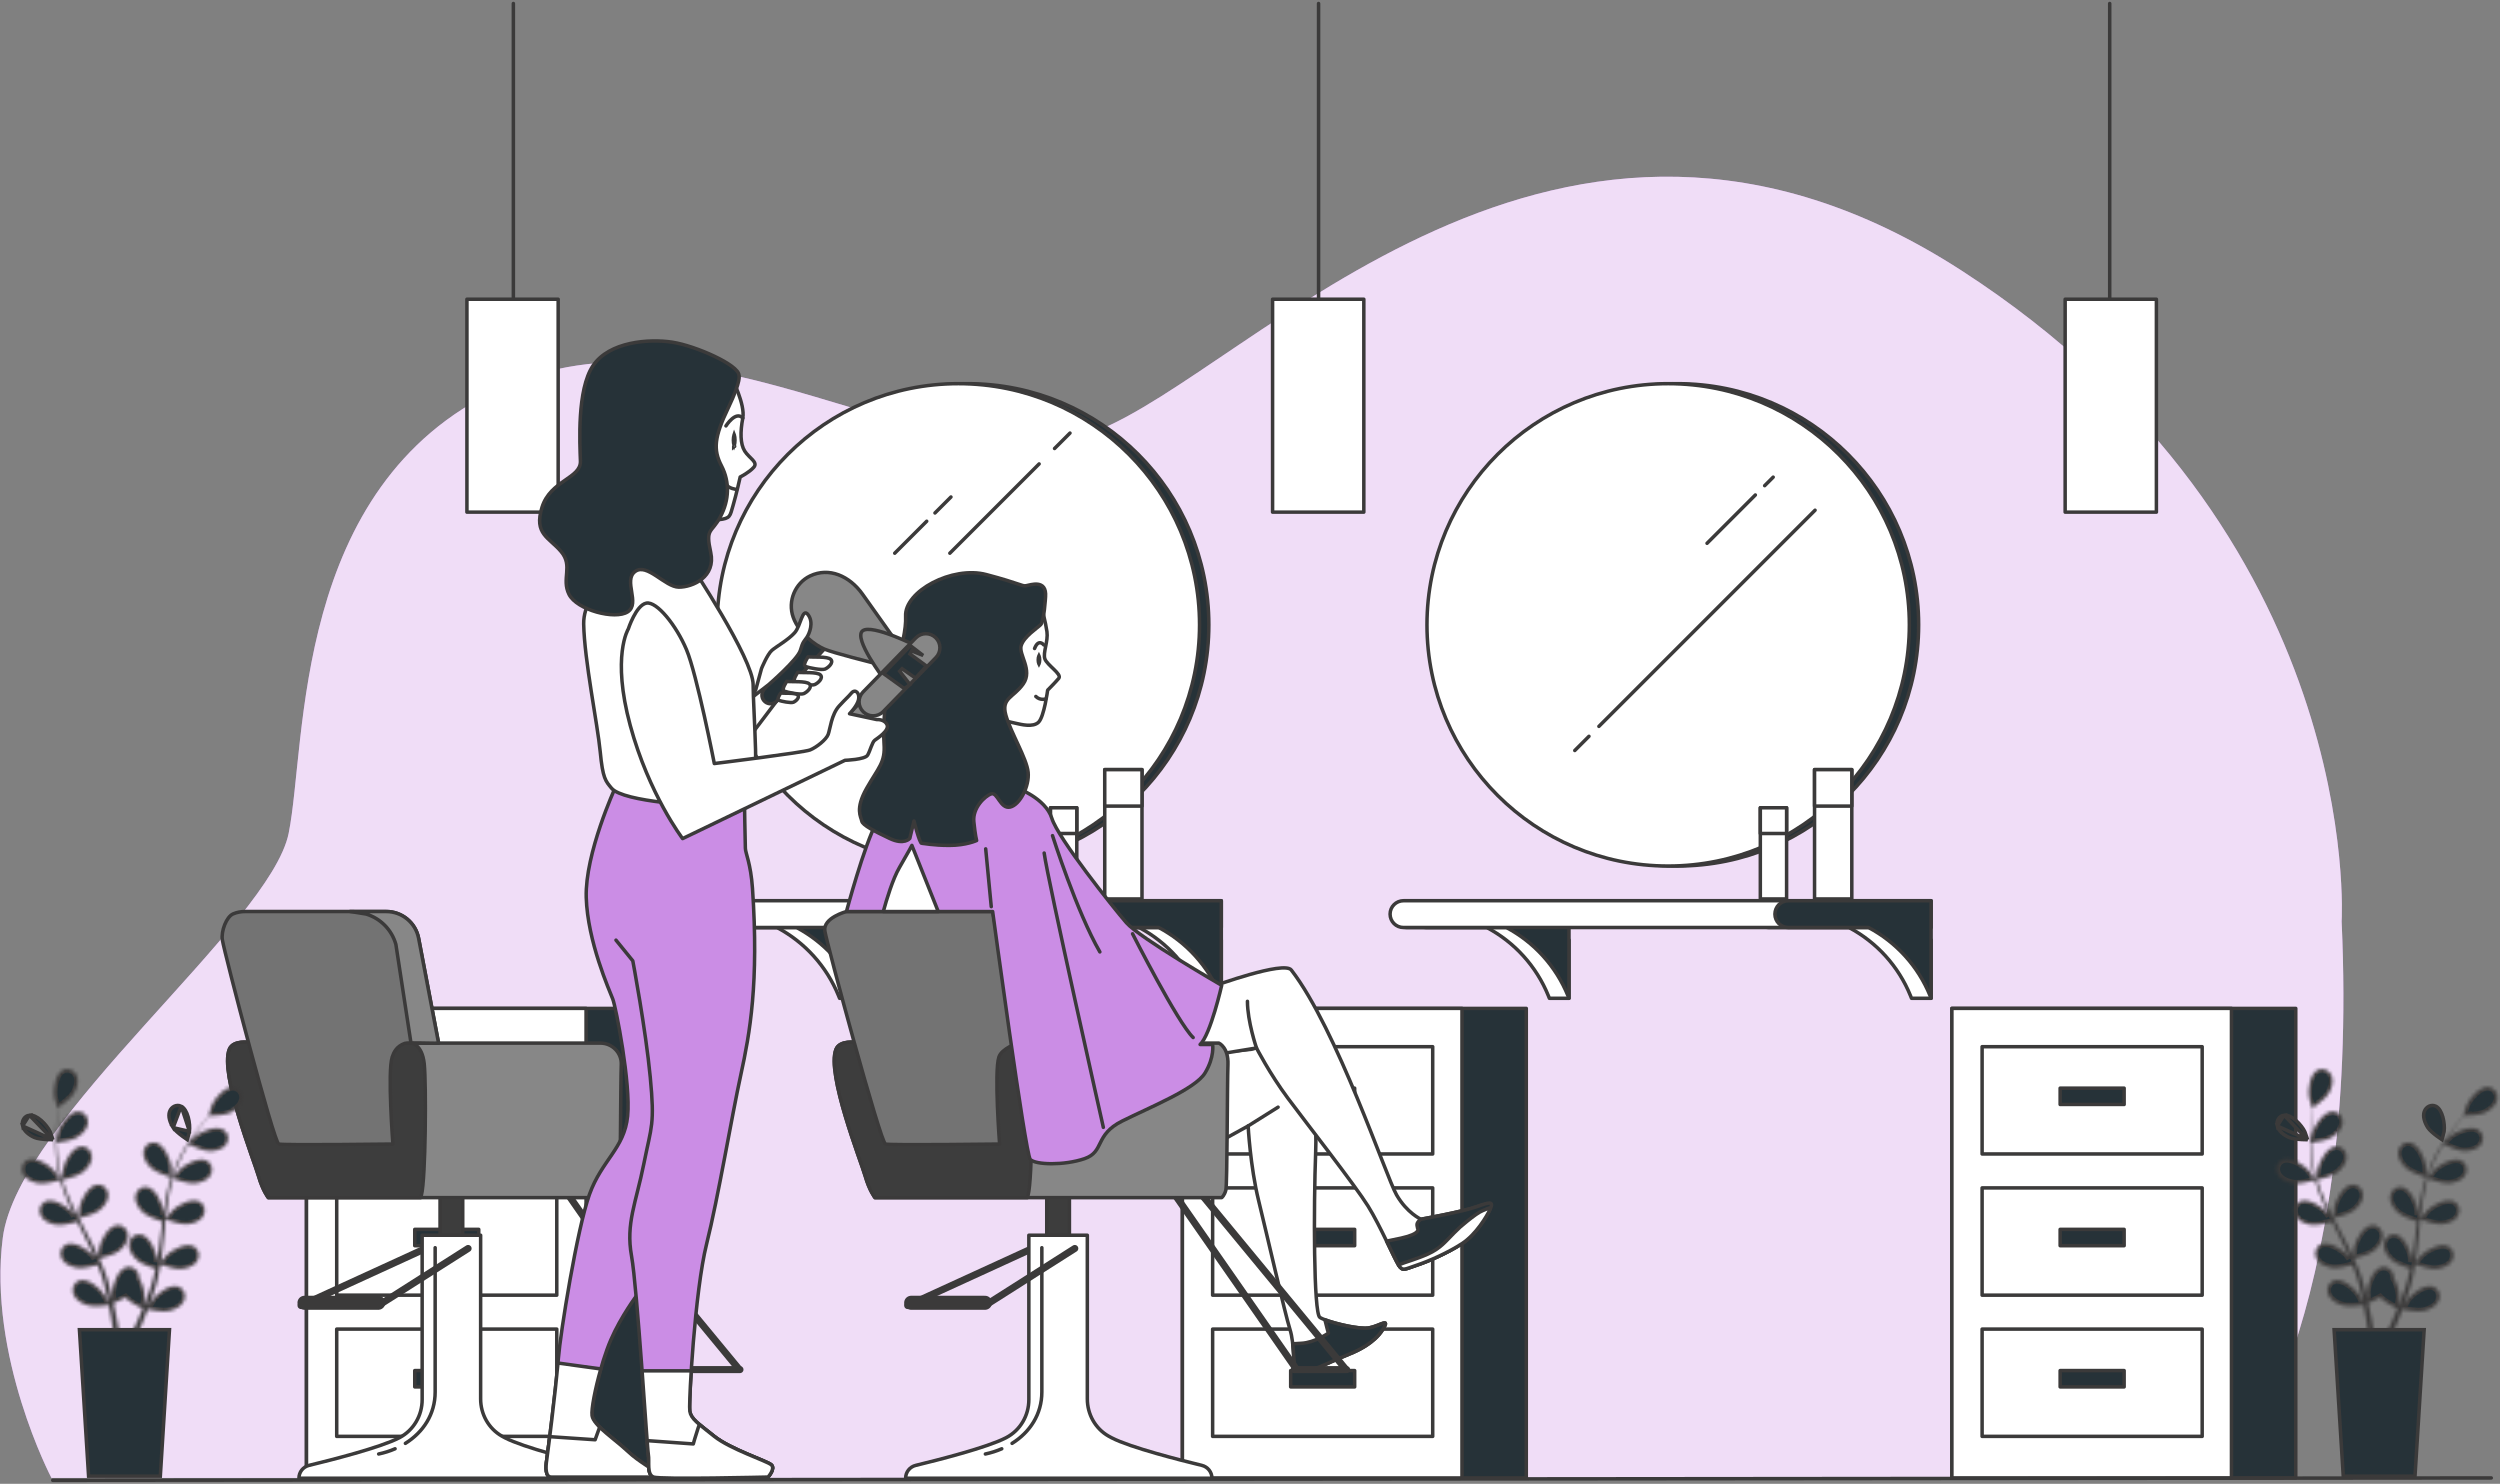<svg width="711" height="422" viewBox="0 0 711 422" fill="none" xmlns="http://www.w3.org/2000/svg">
<rect x="0" y="0" width="711" height="422" fill="#808080" stroke="none"/>
<path d="M665.96 262.036C665.96 262.036 672.88 151.319 557.838 76.932C442.796 2.544 356.299 105.476 311.321 122.776C266.343 140.076 200.604 82.987 141.786 110.666C82.968 138.345 87.293 211.003 82.103 236.952C76.913 262.901 5.12 318.259 0.796 351.993C-3.528 385.727 14.636 420.326 14.636 420.326H634.629C634.629 420.326 671.15 375.347 665.96 262.036Z" fill="#CB8DE5"/>
<path opacity="0.7" d="M665.96 262.036C665.96 262.036 672.88 151.319 557.838 76.932C442.796 2.544 356.299 105.476 311.321 122.776C266.343 140.076 200.604 82.987 141.786 110.666C82.968 138.345 87.293 211.003 82.103 236.952C76.913 262.901 5.12 318.259 0.796 351.993C-3.528 385.727 14.636 420.326 14.636 420.326H634.629C634.629 420.326 671.15 375.347 665.96 262.036Z" fill="white"/>
<path d="M652.915 286.791H555.115V420.326H652.915V286.791Z" fill="#263238" stroke="#3B3A3A" stroke-miterlimit="10" stroke-linecap="round" stroke-linejoin="round"/>
<path d="M634.629 286.791H555.115V420.326H634.629V286.791Z" fill="white" stroke="#3B3A3A" stroke-miterlimit="10" stroke-linecap="round" stroke-linejoin="round"/>
<path d="M626.299 297.681H563.712V328.19H626.299V297.681Z" fill="white" stroke="#3B3A3A" stroke-miterlimit="10" stroke-linecap="round" stroke-linejoin="round"/>
<path d="M604.105 309.473H585.906V314.112H604.105V309.473Z" fill="#263238" stroke="#3B3A3A" stroke-miterlimit="10" stroke-linecap="round" stroke-linejoin="round"/>
<path d="M626.299 337.841H563.712V368.35H626.299V337.841Z" fill="white" stroke="#3B3A3A" stroke-miterlimit="10" stroke-linecap="round" stroke-linejoin="round"/>
<path d="M604.105 349.633H585.906V354.272H604.105V349.633Z" fill="#263238" stroke="#3B3A3A" stroke-miterlimit="10" stroke-linecap="round" stroke-linejoin="round"/>
<path d="M626.299 378.001H563.712V408.51H626.299V378.001Z" fill="white" stroke="#3B3A3A" stroke-miterlimit="10" stroke-linecap="round" stroke-linejoin="round"/>
<path d="M604.105 389.793H585.906V394.432H604.105V389.793Z" fill="#263238" stroke="#3B3A3A" stroke-miterlimit="10" stroke-linecap="round" stroke-linejoin="round"/>
<path d="M434.076 286.791H336.276V420.326H434.076V286.791Z" fill="#263238" stroke="#3B3A3A" stroke-miterlimit="10" stroke-linecap="round" stroke-linejoin="round"/>
<path d="M415.79 286.791H336.276V420.326H415.79V286.791Z" fill="white" stroke="#3B3A3A" stroke-miterlimit="10" stroke-linecap="round" stroke-linejoin="round"/>
<path d="M407.461 297.681H344.874V328.19H407.461V297.681Z" fill="white" stroke="#3B3A3A" stroke-miterlimit="10" stroke-linecap="round" stroke-linejoin="round"/>
<path d="M385.266 309.473H367.067V314.112H385.266V309.473Z" fill="#263238" stroke="#3B3A3A" stroke-miterlimit="10" stroke-linecap="round" stroke-linejoin="round"/>
<path d="M407.461 337.841H344.874V368.35H407.461V337.841Z" fill="white" stroke="#3B3A3A" stroke-miterlimit="10" stroke-linecap="round" stroke-linejoin="round"/>
<path d="M385.266 349.633H367.067V354.272H385.266V349.633Z" fill="#263238" stroke="#3B3A3A" stroke-miterlimit="10" stroke-linecap="round" stroke-linejoin="round"/>
<path d="M407.461 378.001H344.874V408.51H407.461V378.001Z" fill="white" stroke="#3B3A3A" stroke-miterlimit="10" stroke-linecap="round" stroke-linejoin="round"/>
<path d="M385.266 389.793H367.067V394.432H385.266V389.793Z" fill="#263238" stroke="#3B3A3A" stroke-miterlimit="10" stroke-linecap="round" stroke-linejoin="round"/>
<path d="M184.964 286.791H87.164V420.326H184.964V286.791Z" fill="#263238" stroke="#3B3A3A" stroke-miterlimit="10" stroke-linecap="round" stroke-linejoin="round"/>
<path d="M166.678 286.791H87.164V420.326H166.678V286.791Z" fill="white" stroke="#3B3A3A" stroke-miterlimit="10" stroke-linecap="round" stroke-linejoin="round"/>
<path d="M158.348 297.681H95.761V328.19H158.348V297.681Z" fill="white" stroke="#3B3A3A" stroke-miterlimit="10" stroke-linecap="round" stroke-linejoin="round"/>
<path d="M136.154 309.473H117.955V314.112H136.154V309.473Z" fill="#263238" stroke="#3B3A3A" stroke-miterlimit="10" stroke-linecap="round" stroke-linejoin="round"/>
<path d="M158.348 337.841H95.761V368.35H158.348V337.841Z" fill="white" stroke="#3B3A3A" stroke-miterlimit="10" stroke-linecap="round" stroke-linejoin="round"/>
<path d="M136.154 349.633H117.955V354.272H136.154V349.633Z" fill="#263238" stroke="#3B3A3A" stroke-miterlimit="10" stroke-linecap="round" stroke-linejoin="round"/>
<path d="M158.348 378.001H95.761V408.51H158.348V378.001Z" fill="white" stroke="#3B3A3A" stroke-miterlimit="10" stroke-linecap="round" stroke-linejoin="round"/>
<path d="M136.154 389.793H117.955V394.432H136.154V389.793Z" fill="#263238" stroke="#3B3A3A" stroke-miterlimit="10" stroke-linecap="round" stroke-linejoin="round"/>
<path d="M543.638 267.325V263.784V260.984V256.167H503.024C500.921 256.167 499.215 257.872 499.215 259.976C499.215 262.079 500.92 263.785 503.024 263.785H525.844C533.759 267.992 539.953 274.842 543.33 283.155L543.638 283.913H549.209V267.327H543.638V267.325Z" fill="white" stroke="#3B3A3A" stroke-miterlimit="10" stroke-linecap="round" stroke-linejoin="round"/>
<path d="M440.646 267.325V263.784V260.984V256.167H400.032C397.929 256.167 396.223 257.872 396.223 259.976C396.223 262.079 397.928 263.785 400.032 263.785H422.852C430.767 267.992 436.961 274.842 440.338 283.155L440.646 283.913H446.217V267.327H440.646V267.325Z" fill="white" stroke="#3B3A3A" stroke-miterlimit="10" stroke-linecap="round" stroke-linejoin="round"/>
<path d="M405.604 256.167C403.501 256.167 401.795 257.872 401.795 259.976C401.795 262.079 403.5 263.785 405.604 263.785H428.424C436.339 267.992 442.533 274.842 445.91 283.155L446.218 283.913V263.786V260.986V256.169H405.604V256.167Z" fill="#263238" stroke="#3B3A3A" stroke-miterlimit="10" stroke-linecap="round" stroke-linejoin="round"/>
<path d="M549.209 263.784H399.149C397.046 263.784 395.34 262.079 395.34 259.975C395.34 257.872 397.045 256.166 399.149 256.166H549.208L549.209 263.784Z" fill="white" stroke="#3B3A3A" stroke-miterlimit="10" stroke-linecap="round" stroke-linejoin="round"/>
<path d="M508.595 256.167C506.492 256.167 504.786 257.872 504.786 259.976C504.786 262.079 506.491 263.785 508.595 263.785H531.415C539.33 267.992 545.524 274.842 548.901 283.155L549.209 283.913V263.786V260.986V256.169H508.595V256.167Z" fill="#263238" stroke="#3B3A3A" stroke-miterlimit="10" stroke-linecap="round" stroke-linejoin="round"/>
<path d="M477.071 246.299C514.953 246.299 545.663 215.59 545.663 177.707C545.663 139.825 514.953 109.115 477.071 109.115C439.189 109.115 408.479 139.825 408.479 177.707C408.479 215.59 439.189 246.299 477.071 246.299Z" fill="#263238" stroke="#3B3A3A" stroke-miterlimit="10" stroke-linecap="round" stroke-linejoin="round"/>
<path d="M474.423 246.299C512.305 246.299 543.015 215.59 543.015 177.707C543.015 139.825 512.305 109.115 474.423 109.115C436.541 109.115 405.831 139.825 405.831 177.707C405.831 215.59 436.541 246.299 474.423 246.299Z" fill="white" stroke="#3B3A3A" stroke-miterlimit="10" stroke-linecap="round" stroke-linejoin="round"/>
<path d="M526.652 218.877H516.057V255.667H526.652V218.877Z" fill="white" stroke="#3B3A3A" stroke-miterlimit="10" stroke-linecap="round" stroke-linejoin="round"/>
<path d="M526.652 218.877H516.057V229.255H526.652V218.877Z" fill="white" stroke="#3B3A3A" stroke-miterlimit="10" stroke-linecap="round" stroke-linejoin="round"/>
<path d="M508.107 229.728H500.636V255.668H508.107V229.728Z" fill="white" stroke="#3B3A3A" stroke-miterlimit="10" stroke-linecap="round" stroke-linejoin="round"/>
<path d="M508.107 229.728H500.636V237.046H508.107V229.728Z" fill="white" stroke="#3B3A3A" stroke-miterlimit="10" stroke-linecap="round" stroke-linejoin="round"/>
<path d="M451.9 209.411L447.869 213.441" stroke="#3B3A3A" stroke-miterlimit="10" stroke-linecap="round" stroke-linejoin="round"/>
<path d="M516.203 145.107L454.728 206.582" stroke="#3B3A3A" stroke-miterlimit="10" stroke-linecap="round" stroke-linejoin="round"/>
<path d="M499.219 140.775L485.484 154.511" stroke="#3B3A3A" stroke-miterlimit="10" stroke-linecap="round" stroke-linejoin="round"/>
<path d="M504.292 135.703L501.871 138.124" stroke="#3B3A3A" stroke-miterlimit="10" stroke-linecap="round" stroke-linejoin="round"/>
<path d="M341.768 267.325V263.784V260.984V256.167H301.154C299.051 256.167 297.345 257.872 297.345 259.976C297.345 262.079 299.05 263.785 301.154 263.785H323.974C331.889 267.992 338.083 274.842 341.46 283.155L341.768 283.913H347.339V267.327H341.768V267.325Z" fill="white" stroke="#3B3A3A" stroke-miterlimit="10" stroke-linecap="round" stroke-linejoin="round"/>
<path d="M238.777 267.325V263.784V260.984V256.167H198.163C196.06 256.167 194.355 257.872 194.355 259.976C194.355 262.079 196.06 263.785 198.163 263.785H220.983C228.898 267.992 235.092 274.842 238.469 283.155L238.777 283.913H244.348V267.327H238.777V267.325Z" fill="white" stroke="#3B3A3A" stroke-miterlimit="10" stroke-linecap="round" stroke-linejoin="round"/>
<path d="M203.735 256.167C201.632 256.167 199.926 257.872 199.926 259.976C199.926 262.079 201.631 263.785 203.735 263.785H226.555C234.47 267.992 240.664 274.842 244.041 283.155L244.349 283.913V263.786V260.986V256.169H203.735V256.167Z" fill="#263238" stroke="#3B3A3A" stroke-miterlimit="10" stroke-linecap="round" stroke-linejoin="round"/>
<path d="M347.34 263.784H197.28C195.176 263.784 193.471 262.079 193.471 259.975C193.471 257.872 195.176 256.166 197.28 256.166H347.34V263.784Z" fill="white" stroke="#3B3A3A" stroke-miterlimit="10" stroke-linecap="round" stroke-linejoin="round"/>
<path d="M306.726 256.167C304.623 256.167 302.917 257.872 302.917 259.976C302.917 262.079 304.622 263.785 306.726 263.785H329.546C337.461 267.992 343.655 274.842 347.032 283.155L347.34 283.913V263.786V260.986V256.169H306.726V256.167Z" fill="#263238" stroke="#3B3A3A" stroke-miterlimit="10" stroke-linecap="round" stroke-linejoin="round"/>
<path d="M275.202 246.299C313.085 246.299 343.794 215.59 343.794 177.707C343.794 139.825 313.085 109.115 275.202 109.115C237.32 109.115 206.61 139.825 206.61 177.707C206.61 215.59 237.32 246.299 275.202 246.299Z" fill="#263238" stroke="#3B3A3A" stroke-miterlimit="10" stroke-linecap="round" stroke-linejoin="round"/>
<path d="M272.554 246.299C310.437 246.299 341.146 215.59 341.146 177.707C341.146 139.825 310.437 109.115 272.554 109.115C234.672 109.115 203.962 139.825 203.962 177.707C203.962 215.59 234.672 246.299 272.554 246.299Z" fill="white" stroke="#3B3A3A" stroke-miterlimit="10" stroke-linecap="round" stroke-linejoin="round"/>
<path d="M295.526 131.941L270.136 157.332" stroke="#3B3A3A" stroke-miterlimit="10" stroke-linecap="round" stroke-linejoin="round"/>
<path d="M304.303 123.165L299.915 127.553" stroke="#3B3A3A" stroke-miterlimit="10" stroke-linecap="round" stroke-linejoin="round"/>
<path d="M263.553 148.241L254.463 157.332" stroke="#3B3A3A" stroke-miterlimit="10" stroke-linecap="round" stroke-linejoin="round"/>
<path d="M270.449 141.346L265.907 145.888" stroke="#3B3A3A" stroke-miterlimit="10" stroke-linecap="round" stroke-linejoin="round"/>
<path d="M324.783 218.877H314.188V255.667H324.783V218.877Z" fill="white" stroke="#3B3A3A" stroke-miterlimit="10" stroke-linecap="round" stroke-linejoin="round"/>
<path d="M324.783 218.877H314.188V229.255H324.783V218.877Z" fill="white" stroke="#3B3A3A" stroke-miterlimit="10" stroke-linecap="round" stroke-linejoin="round"/>
<path d="M306.238 229.728H298.767V255.668H306.238V229.728Z" fill="white" stroke="#3B3A3A" stroke-miterlimit="10" stroke-linecap="round" stroke-linejoin="round"/>
<path d="M306.238 229.728H298.767V237.046H306.238V229.728Z" fill="white" stroke="#3B3A3A" stroke-miterlimit="10" stroke-linecap="round" stroke-linejoin="round"/>
<path d="M613.279 85.102H587.33V145.65H613.279V85.102Z" fill="white" stroke="#3B3A3A" stroke-miterlimit="10" stroke-linecap="round" stroke-linejoin="round"/>
<path d="M600 85L600 1" stroke="#3B3A3A" stroke-miterlimit="10" stroke-linecap="round" stroke-linejoin="round"/>
<path d="M387.871 85.102H361.922V145.65H387.871V85.102Z" fill="white" stroke="#3B3A3A" stroke-miterlimit="10" stroke-linecap="round" stroke-linejoin="round"/>
<path d="M375 85L375 1" stroke="#3B3A3A" stroke-miterlimit="10" stroke-linecap="round" stroke-linejoin="round"/>
<path d="M158.743 85.103H132.794V145.651H158.743V85.103Z" fill="white" stroke="#3B3A3A" stroke-miterlimit="10" stroke-linecap="round" stroke-linejoin="round"/>
<path d="M146 85L146 1" stroke="#3B3A3A" stroke-miterlimit="10" stroke-linecap="round" stroke-linejoin="round"/>
<path d="M161.639 339.82L196.09 389.318" stroke="#3B3A3A" stroke-width="2" stroke-miterlimit="10" stroke-linecap="round" stroke-linejoin="round"/>
<path d="M195.543 389.515H210.448" stroke="#3B3A3A" stroke-width="2" stroke-miterlimit="10" stroke-linecap="round" stroke-linejoin="round"/>
<path d="M169.757 340.414L209.949 389.12" stroke="#3B3A3A" stroke-width="2" stroke-miterlimit="10" stroke-linecap="round" stroke-linejoin="round"/>
<path d="M121.051 355.064L85.61 371.3" stroke="#3B3A3A" stroke-width="2" stroke-miterlimit="10" stroke-linecap="round" stroke-linejoin="round"/>
<path d="M131.6 338.544H125.153V410.305H131.6V338.544Z" fill="#3D3D3D" stroke="#3B3A3A" stroke-miterlimit="10" stroke-linecap="round" stroke-linejoin="round"/>
<path d="M143.633 408.919C143.318 408.755 143.016 408.592 142.728 408.428C138.954 406.278 136.692 402.202 136.692 397.858V351.303H120.061V398.066C120.061 402.569 117.626 406.762 113.639 408.855C113.598 408.876 113.558 408.898 113.517 408.919C108.191 411.681 94.003 415.275 87.887 416.753C86.204 417.16 85.017 418.665 85.017 420.396V420.402H128.272H128.878H172.133V420.396C172.133 418.664 170.946 417.159 169.263 416.753C163.147 415.276 148.959 411.681 143.633 408.919Z" fill="white" stroke="#3B3A3A" stroke-miterlimit="10" stroke-linecap="round" stroke-linejoin="round"/>
<path d="M112.357 412.034C110.884 412.675 109.319 413.173 107.696 413.517" stroke="#3B3A3A" stroke-miterlimit="10" stroke-linecap="round" stroke-linejoin="round"/>
<path d="M123.758 354.854V395.889C123.758 402.236 120.345 407.328 115.293 410.492" stroke="#3B3A3A" stroke-miterlimit="10" stroke-linecap="round" stroke-linejoin="round"/>
<path d="M133.128 355.064L107.587 371.3" stroke="#3B3A3A" stroke-width="2" stroke-miterlimit="10" stroke-linecap="round" stroke-linejoin="round"/>
<path d="M86.6 370.509H107.587" stroke="#3B3A3A" stroke-width="4" stroke-miterlimit="10" stroke-linecap="round" stroke-linejoin="round"/>
<path d="M116.893 296.657H170.761C174.061 296.657 176.785 299.349 176.691 302.647C176.69 302.696 176.688 302.745 176.686 302.794C176.488 307.744 176.488 336.849 176.092 338.433C175.696 340.017 174.904 340.611 174.904 340.611H76.304C76.304 340.611 74.72 338.631 73.532 334.473C72.344 330.315 62.444 305.368 65.216 298.438C66.309 295.705 70.958 296.458 70.958 296.458L116.893 296.657Z" fill="#878787" stroke="#3B3A3A" stroke-miterlimit="10" stroke-linecap="round" stroke-linejoin="round"/>
<path d="M65.217 298.439C62.445 305.369 72.345 330.316 73.533 334.474C74.721 338.632 76.305 340.612 76.305 340.612H119.64C119.714 340.37 119.789 340.106 119.864 339.82C121.052 335.266 121.25 308.339 120.656 302.597C120.062 296.855 116.894 296.657 116.894 296.657L70.96 296.459C70.96 296.459 66.31 295.706 65.217 298.439Z" fill="#3D3D3D" stroke="#3B3A3A" stroke-miterlimit="10" stroke-linecap="round" stroke-linejoin="round"/>
<path d="M69.694 259.237C68.536 259.237 67.382 259.447 66.316 259.9C64.372 260.727 62.851 264.844 63.237 267.29C63.831 271.052 77.888 324.971 79.274 325.367C80.66 325.763 111.745 325.367 111.745 325.367C111.745 325.367 110.161 304.776 111.547 300.618C112.008 299.235 112.785 297.582 115.119 296.732C115.994 296.413 123.806 296.789 124.732 296.658L119.055 266.854C118.213 262.435 114.349 259.237 109.85 259.237H69.694Z" fill="#737373" stroke="#3B3A3A" stroke-miterlimit="10" stroke-linecap="round" stroke-linejoin="round"/>
<path d="M104.121 259.953C108.23 261.195 111.422 264.447 112.587 268.578L116.877 296.605C119.489 296.571 124.039 296.757 124.731 296.659L119.054 266.855C118.212 262.436 114.348 259.238 109.849 259.238H100.793L99.583 259.224L104.121 259.953Z" fill="#878787" stroke="#3B3A3A" stroke-miterlimit="10" stroke-linecap="round" stroke-linejoin="round"/>
<path d="M343.487 326.556L354.971 320.22C354.971 320.22 355.565 331.704 357.941 341.405C360.317 351.107 365.465 373.678 366.851 378.034C368.237 382.39 367.643 388.528 368.633 389.32C369.623 390.112 373.187 389.716 375.365 388.726C377.543 387.736 382.097 385.756 384.077 384.964C386.057 384.172 390.809 381.994 393.185 378.232C395.561 374.47 392.591 377.044 389.423 377.638C386.255 378.232 377.148 375.856 375.366 374.668C373.584 373.48 373.584 343.187 374.178 327.546C374.772 311.905 370.812 299.827 368.04 297.649C365.268 295.471 355.764 298.441 355.764 298.441L346.538 299.263L343.487 326.556Z" fill="white" stroke="#3B3A3A" stroke-miterlimit="10" stroke-linecap="round" stroke-linejoin="round"/>
<path d="M354.971 320.221L363.485 314.875" stroke="#3B3A3A" stroke-miterlimit="10" stroke-linecap="round" stroke-linejoin="round"/>
<path d="M389.422 377.638C386.77 378.135 379.967 376.552 376.773 375.326C376.817 375.438 376.862 375.547 376.894 375.692C377.257 377.324 377.8 379.136 377.8 379.136C377.8 379.136 373.993 381.855 370.005 382.037C369.239 382.072 368.441 382.12 367.65 382.175C368.022 385.548 367.935 388.761 368.633 389.319C369.623 390.111 373.187 389.715 375.365 388.725C377.543 387.735 382.097 385.755 384.077 384.963C386.057 384.171 390.809 381.993 393.185 378.231C395.56 374.471 392.59 377.044 389.422 377.638Z" fill="#263238" stroke="#3B3A3A" stroke-miterlimit="10" stroke-linecap="round" stroke-linejoin="round"/>
<path d="M334.182 339.821L368.633 389.319" stroke="#3B3A3A" stroke-width="2" stroke-miterlimit="10" stroke-linecap="round" stroke-linejoin="round"/>
<path d="M368.085 389.516H382.99" stroke="#3B3A3A" stroke-width="2" stroke-miterlimit="10" stroke-linecap="round" stroke-linejoin="round"/>
<path d="M342.3 340.415L382.492 389.121" stroke="#3B3A3A" stroke-width="2" stroke-miterlimit="10" stroke-linecap="round" stroke-linejoin="round"/>
<path d="M345.269 280.423C345.269 280.423 365.165 273.173 367.246 275.869C380.214 292.666 394.208 334.674 397.178 339.822C400.148 344.97 404.108 346.752 404.108 346.752C404.108 346.752 416.186 344.574 419.947 343.188C423.709 341.802 422.917 343.584 421.927 345.762C420.937 347.94 419.749 351.108 415.789 353.682C411.829 356.256 406.483 358.632 402.919 359.82C399.355 361.008 398.959 361.602 397.771 359.82C396.583 358.038 392.623 348.732 389.059 342.991C385.495 337.249 371.402 319.231 366.254 312.301C361.106 305.371 357.344 298.046 357.344 298.046L343.763 300.253C343.763 300.253 338.931 305.173 337.941 299.629C336.953 294.085 345.269 280.423 345.269 280.423Z" fill="white" stroke="#3B3A3A" stroke-miterlimit="10" stroke-linecap="round" stroke-linejoin="round"/>
<path d="M357.346 298.044C357.346 298.044 354.772 290.52 354.772 284.778" stroke="#3B3A3A" stroke-miterlimit="10" stroke-linecap="round" stroke-linejoin="round"/>
<path d="M419.948 343.189C416.186 344.575 404.109 346.753 404.109 346.753C404.109 346.753 402.819 347.594 403 348.5C403.181 349.406 403.181 349.406 403.181 349.406C403.181 349.406 404.269 350.856 398.467 352.125C396.769 352.496 395.421 352.773 394.352 352.98C395.915 356.207 397.185 358.936 397.773 359.819C398.961 361.601 399.357 361.007 402.921 359.819C406.485 358.631 411.831 356.255 415.791 353.681C419.751 351.107 422.858 345.963 423.848 343.785C424.837 341.609 423.71 341.803 419.948 343.189Z" fill="#263238" stroke="#3B3A3A" stroke-miterlimit="10" stroke-linecap="round" stroke-linejoin="round"/>
<path d="M421.675 344.308C420.625 344.722 419.099 345.843 417.181 347.377C415.502 348.72 414.945 349.242 413.513 350.674C411.156 353.031 409.706 355.025 406.08 356.656C402.835 358.116 399.832 358.887 397.721 359.735C397.737 359.76 397.757 359.796 397.772 359.818C398.96 361.6 399.356 361.006 402.92 359.818C406.484 358.63 411.83 356.254 415.79 353.68C419.75 351.106 422.857 345.962 423.847 343.784C424.137 343.145 422.429 344.011 421.675 344.308Z" fill="white" stroke="#3B3A3A" stroke-miterlimit="10" stroke-linecap="round" stroke-linejoin="round"/>
<path d="M293.592 355.066L258.152 371.302" stroke="#3B3A3A" stroke-width="2" stroke-miterlimit="10" stroke-linecap="round" stroke-linejoin="round"/>
<path d="M304.142 338.545H297.696V410.306H304.142V338.545Z" fill="#3D3D3D" stroke="#3B3A3A" stroke-miterlimit="10" stroke-linecap="round" stroke-linejoin="round"/>
<path d="M316.176 408.92C315.861 408.756 315.559 408.593 315.271 408.429C311.496 406.279 309.235 402.203 309.235 397.859V351.304H292.604V398.067C292.604 402.57 290.169 406.763 286.182 408.856C286.142 408.877 286.101 408.899 286.06 408.92C280.734 411.682 266.546 415.276 260.43 416.754C258.747 417.161 257.56 418.666 257.56 420.397V420.403H300.815H301.421H344.676V420.397C344.676 418.665 343.489 417.16 341.806 416.754C335.69 415.277 321.502 411.682 316.176 408.92Z" fill="white" stroke="#3B3A3A" stroke-miterlimit="10" stroke-linecap="round" stroke-linejoin="round"/>
<path d="M284.9 412.035C283.427 412.676 281.862 413.174 280.239 413.518" stroke="#3B3A3A" stroke-miterlimit="10" stroke-linecap="round" stroke-linejoin="round"/>
<path d="M296.3 354.854V395.89C296.3 402.237 292.887 407.329 287.835 410.493" stroke="#3B3A3A" stroke-miterlimit="10" stroke-linecap="round" stroke-linejoin="round"/>
<path d="M305.67 355.066L280.129 371.302" stroke="#3B3A3A" stroke-width="2" stroke-miterlimit="10" stroke-linecap="round" stroke-linejoin="round"/>
<path d="M259.143 370.51H280.13" stroke="#3B3A3A" stroke-width="4" stroke-miterlimit="10" stroke-linecap="round" stroke-linejoin="round"/>
<path d="M289.435 296.658H346.655C346.655 296.658 349.427 297.846 349.229 302.796C349.031 307.746 349.031 336.851 348.635 338.435C348.239 340.019 347.447 340.613 347.447 340.613H248.847C248.847 340.613 247.263 338.633 246.075 334.475C244.887 330.317 234.988 305.37 237.759 298.44C238.852 295.707 243.501 296.46 243.501 296.46L289.435 296.658Z" fill="#878787" stroke="#3B3A3A" stroke-miterlimit="10" stroke-linecap="round" stroke-linejoin="round"/>
<path d="M237.759 298.44C234.987 305.37 244.887 330.317 246.075 334.475C247.263 338.633 248.847 340.613 248.847 340.613H292.182C292.256 340.371 292.331 340.107 292.406 339.821C293.594 335.267 293.792 308.34 293.198 302.598C292.604 296.856 289.436 296.658 289.436 296.658L243.502 296.46C243.502 296.46 238.853 295.707 237.759 298.44Z" fill="#3D3D3D" stroke="#3B3A3A" stroke-miterlimit="10" stroke-linecap="round" stroke-linejoin="round"/>
<path d="M240.729 259.238C240.729 259.238 233.997 261.02 234.591 264.782C235.185 268.544 250.43 324.972 251.816 325.368C253.202 325.764 284.287 325.368 284.287 325.368C284.287 325.368 282.703 304.777 284.089 300.619C284.913 298.149 289.435 296.659 289.435 296.659L282.307 259.238H240.729Z" fill="#737373" stroke="#3B3A3A" stroke-miterlimit="10" stroke-linecap="round" stroke-linejoin="round"/>
<path d="M296.365 173.31C296.365 173.31 297.355 176.874 297.751 179.646C298.147 182.418 296.563 185.586 297.157 187.368C297.751 189.15 302.107 191.724 301.117 192.912C300.127 194.1 297.949 196.278 297.949 196.278C297.949 196.278 296.959 203.802 295.375 205.386C293.791 206.97 290.227 205.98 289.237 205.782C288.247 205.584 286.663 205.188 286.663 205.188L284.089 202.218C284.089 202.218 280.129 201.822 281.515 197.07C282.901 192.318 284.089 186.378 285.079 184.596C286.069 182.814 288.247 180.24 288.247 180.24C288.247 180.24 290.623 177.666 291.415 176.874C292.207 176.082 296.365 173.31 296.365 173.31Z" fill="white" stroke="#3B3A3A" stroke-miterlimit="10" stroke-linecap="round" stroke-linejoin="round"/>
<path d="M295.678 187.672C295.678 188.112 295.606 188.487 295.507 188.733C295.496 188.762 295.484 188.788 295.473 188.811C295.462 188.788 295.451 188.762 295.439 188.733C295.34 188.487 295.268 188.112 295.268 187.672C295.268 187.233 295.34 186.858 295.439 186.611C295.451 186.582 295.462 186.556 295.473 186.533C295.484 186.556 295.496 186.582 295.507 186.611C295.606 186.858 295.678 187.233 295.678 187.672Z" fill="#263238" stroke="#3B3A3A"/>
<path d="M296.848 183.414C296.848 183.414 295.376 181.481 294.233 184.434" stroke="#3B3A3A" stroke-miterlimit="10" stroke-linecap="round" stroke-linejoin="round"/>
<path d="M297.412 198.778C297.412 198.778 295.825 199.307 294.592 198.073" stroke="#3B3A3A" stroke-miterlimit="10" stroke-linecap="round" stroke-linejoin="round"/>
<path d="M289.04 223.995C289.04 223.995 297.356 226.965 299.138 232.707C300.92 238.449 316.561 258.05 320.323 262.406C324.085 266.762 347.448 280.225 347.448 280.225C347.448 280.225 344.28 294.282 341.31 297.054H344.874C344.874 297.054 345.468 300.618 342.696 305.172C339.924 309.726 327.055 314.874 319.135 318.833C311.215 322.793 314.185 327.545 308.443 329.525C302.701 331.505 294.386 331.307 293 329.723C291.614 328.139 282.308 259.238 282.308 259.238H240.73C240.73 259.238 245.68 240.627 249.442 233.499C253.204 226.371 263.301 220.828 275.577 220.828C287.852 220.827 289.04 223.995 289.04 223.995Z" fill="#CB8DE5" stroke="#3B3A3A" stroke-miterlimit="10" stroke-linecap="round" stroke-linejoin="round"/>
<path d="M266.831 259.238L259.341 240.429C259.341 240.429 258.549 242.013 255.777 246.765C253.932 249.927 252.177 255.717 251.207 259.239H266.831V259.238Z" fill="white" stroke="#3B3A3A" stroke-miterlimit="10" stroke-linecap="round" stroke-linejoin="round"/>
<path d="M281.912 257.852L280.328 241.418" stroke="#3B3A3A" stroke-miterlimit="10" stroke-linecap="round" stroke-linejoin="round"/>
<path d="M299.335 237.657C299.335 237.657 306.265 259.436 312.799 270.722" stroke="#3B3A3A" stroke-miterlimit="10" stroke-linecap="round" stroke-linejoin="round"/>
<path d="M322.104 265.573C322.104 265.573 334.974 290.916 339.329 295.074" stroke="#3B3A3A" stroke-miterlimit="10" stroke-linecap="round" stroke-linejoin="round"/>
<path d="M313.789 320.616C313.789 320.616 297.95 250.131 296.96 242.607" stroke="#3B3A3A" stroke-miterlimit="10" stroke-linecap="round" stroke-linejoin="round"/>
<path d="M297.355 169.745C297.355 169.745 296.959 176.675 295.969 177.665C294.979 178.655 291.217 181.031 290.425 183.605C289.633 186.179 293.791 190.535 291.019 194.495C288.247 198.455 284.683 198.455 286.069 203.405C287.455 208.355 292.009 215.681 292.405 219.64C292.801 223.6 290.029 228.946 287.257 229.54C284.485 230.134 283.693 225.184 281.911 225.778C280.129 226.372 276.565 229.738 276.961 233.698C277.357 237.658 277.753 239.044 277.753 239.044C277.753 239.044 274.783 240.43 270.031 240.43C265.279 240.43 262.705 239.836 262.111 239.836C261.517 239.836 259.933 233.5 259.933 233.5L258.745 238.45C258.745 238.45 257.161 240.43 253.003 238.45C248.845 236.47 245.281 234.688 245.083 233.5C244.885 232.312 243.103 230.134 246.469 224.194C249.835 218.254 251.815 216.868 251.419 211.522C251.023 206.176 252.013 197.861 252.013 197.861C252.013 197.861 257.953 182.418 257.557 175.29C257.161 168.162 270.823 160.837 280.524 163.41C290.226 165.984 290.622 166.776 291.81 166.578C292.999 166.379 297.751 164.597 297.355 169.745Z" fill="#263238" stroke="#3B3A3A" stroke-miterlimit="10" stroke-linecap="round" stroke-linejoin="round"/>
<path d="M208.119 107.504C208.119 107.504 211.982 115.047 211.247 118.91C210.511 122.773 210.511 126.269 211.799 128.293C213.087 130.317 215.662 131.421 214.375 132.892C213.087 134.364 210.511 135.652 210.511 135.652C210.511 135.652 209.407 140.619 208.487 143.747C207.567 146.875 207.751 147.427 204.44 147.794C201.128 148.162 199.289 147.978 199.289 147.978C199.289 147.978 197.817 140.619 196.713 126.453C195.608 112.287 208.119 107.504 208.119 107.504Z" fill="white" stroke="#3B3A3A" stroke-miterlimit="10" stroke-linecap="round" stroke-linejoin="round"/>
<path d="M209.025 125.16C209.025 125.747 208.948 126.257 208.837 126.605C208.824 126.644 208.812 126.679 208.799 126.711C208.787 126.679 208.774 126.644 208.762 126.605C208.65 126.258 208.573 125.747 208.573 125.16C208.573 124.574 208.65 124.063 208.762 123.716C208.774 123.677 208.787 123.642 208.799 123.609C208.812 123.642 208.824 123.677 208.837 123.716C208.948 124.063 209.025 124.574 209.025 125.16ZM208.665 126.962C208.665 126.961 208.666 126.96 208.668 126.959C208.666 126.961 208.665 126.962 208.665 126.962ZM208.931 126.959C208.933 126.96 208.934 126.961 208.934 126.961C208.934 126.962 208.933 126.961 208.931 126.959ZM208.934 123.359C208.934 123.359 208.933 123.36 208.931 123.362C208.933 123.36 208.934 123.359 208.934 123.359ZM208.668 123.362C208.666 123.36 208.665 123.359 208.665 123.359C208.665 123.359 208.666 123.36 208.668 123.362Z" fill="#263238" stroke="#3B3A3A"/>
<path d="M206.459 121.126C206.459 121.126 209.257 116.694 211.246 118.91" stroke="#3B3A3A" stroke-miterlimit="10" stroke-linecap="round" stroke-linejoin="round"/>
<path d="M209.525 139.197C209.525 139.197 207.266 139.036 206.298 137.584" stroke="#3B3A3A" stroke-miterlimit="10" stroke-linecap="round" stroke-linejoin="round"/>
<path d="M223.02 196.547L213.27 209.425L210.878 201.698L219.709 191.211L223.02 196.547Z" fill="white" stroke="#3B3A3A" stroke-miterlimit="10" stroke-linecap="round" stroke-linejoin="round"/>
<path d="M229.46 181.277L234.427 184.588L220.946 199.353C219.919 200.478 218.123 200.398 217.2 199.186C216.514 198.286 216.537 197.032 217.254 196.157L229.46 181.277Z" fill="#263238" stroke="#3B3A3A" stroke-miterlimit="10" stroke-linecap="round" stroke-linejoin="round"/>
<path d="M229.828 186.796C229.828 186.796 228.172 189.188 229.092 189.556C230.012 189.924 233.691 190.66 234.611 190.292C235.531 189.924 237.187 188.452 236.267 187.532C235.347 186.612 231.115 186.98 229.828 186.796Z" fill="white" stroke="#3B3A3A" stroke-miterlimit="10" stroke-linecap="round" stroke-linejoin="round"/>
<path d="M226.884 191.211C226.884 191.211 225.228 193.603 226.148 193.971C227.068 194.339 230.747 195.075 231.667 194.707C232.587 194.339 234.243 192.867 233.323 191.947C232.403 191.027 228.172 191.395 226.884 191.211Z" fill="white" stroke="#3B3A3A" stroke-miterlimit="10" stroke-linecap="round" stroke-linejoin="round"/>
<path d="M223.756 193.787C223.756 193.787 222.1 196.179 223.02 196.547C223.94 196.915 227.619 197.651 228.539 197.283C229.459 196.915 231.115 195.443 230.195 194.523C229.276 193.603 225.044 193.971 223.756 193.787Z" fill="white" stroke="#3B3A3A" stroke-miterlimit="10" stroke-linecap="round" stroke-linejoin="round"/>
<path d="M222.033 197.1C222.033 197.1 220.79 198.895 221.481 199.172C222.171 199.448 224.934 200.001 225.624 199.724C226.315 199.448 227.558 198.343 226.867 197.652C226.176 196.962 223 197.238 222.033 197.1Z" fill="white" stroke="#3B3A3A" stroke-miterlimit="10" stroke-linecap="round" stroke-linejoin="round"/>
<path d="M254.296 181.646C254.296 181.646 248.961 174.103 245.281 168.952C241.601 163.801 235.783 161.216 230.379 163.801C226.148 165.825 223.94 170.976 225.596 175.575C227.252 180.174 231.851 183.486 234.427 184.59C237.003 185.694 248.041 188.454 248.041 188.454L254.296 181.646Z" fill="#878787" stroke="#3B3A3A" stroke-miterlimit="10" stroke-linecap="round" stroke-linejoin="round"/>
<path d="M218.605 194.708C218.605 194.708 226.884 187.533 227.62 184.957C228.356 182.381 228.725 182.381 229.461 181.277C230.197 180.173 231.485 177.046 229.829 174.838C228.173 172.63 227.804 177.966 225.965 179.989C224.125 182.013 220.815 183.852 219.527 184.956C218.239 186.06 216.583 190.107 216.583 190.107L214.926 196.178L212.167 199.673L218.605 194.708Z" fill="white" stroke="#3B3A3A" stroke-miterlimit="10" stroke-linecap="round" stroke-linejoin="round"/>
<path d="M251.353 193.052C251.353 193.052 242.707 181.646 245.283 179.438C247.859 177.23 261.288 184.037 261.288 184.037L251.353 193.052Z" fill="#878787" stroke="#3B3A3A" stroke-miterlimit="10" stroke-linecap="round" stroke-linejoin="round"/>
<path d="M175.003 223.96C175.003 223.96 166.356 242.725 166.724 255.236C167.092 267.746 173.347 281.728 174.267 284.12C175.187 286.512 179.418 308.221 178.498 317.419C177.578 326.618 171.139 329.929 167.643 339.68C164.148 349.431 159.364 379.051 158.812 386.226C158.26 393.401 155.868 412.718 155.501 415.11C155.133 417.502 155.133 420.077 156.789 420.077C158.445 420.077 184.753 420.077 184.753 420.077C184.753 420.077 186.593 419.893 186.225 418.789C185.857 417.685 181.994 416.029 178.498 412.718C175.003 409.406 168.747 405.359 168.379 402.599C168.011 399.839 170.771 387.881 173.714 381.074C176.658 374.267 181.257 368.196 181.257 368.196C181.257 368.196 194.871 344.095 198.183 323.674C201.494 303.253 208.118 269.585 208.118 269.585V226.535L175.003 223.96Z" fill="#CB8DE5" stroke="#3B3A3A" stroke-miterlimit="10" stroke-linecap="round" stroke-linejoin="round"/>
<path d="M178.499 412.717C175.003 409.405 168.748 405.359 168.38 402.599C168.138 400.787 169.248 395.01 170.87 389.329L158.694 387.646C157.981 395.663 155.847 412.861 155.501 415.109C155.133 417.501 155.133 420.076 156.789 420.076C158.445 420.076 184.753 420.076 184.753 420.076C184.753 420.076 186.593 419.892 186.225 418.788C185.858 417.685 181.994 416.028 178.499 412.717Z" fill="white" stroke="#3B3A3A" stroke-miterlimit="10" stroke-linecap="round" stroke-linejoin="round"/>
<path d="M178.499 412.717C176.221 410.559 172.779 408.09 170.55 405.867L169.254 409.467C169.254 409.467 160.394 408.843 156.348 408.586C155.944 411.853 155.62 414.345 155.502 415.108C155.134 417.5 155.134 420.075 156.79 420.075C158.446 420.075 184.754 420.075 184.754 420.075C184.754 420.075 186.594 419.891 186.226 418.787C185.858 417.684 181.994 416.028 178.499 412.717Z" fill="white" stroke="#3B3A3A" stroke-miterlimit="10" stroke-linecap="round" stroke-linejoin="round"/>
<path d="M175.187 267.378L179.97 273.265C179.97 273.265 183.649 292.766 184.937 306.38C186.225 319.994 185.305 319.994 183.097 331.033C180.889 342.072 177.946 347.959 179.601 357.157C181.257 366.356 184.016 411.613 184.384 413.637C184.752 415.661 183.86 419.34 185.884 420.076C187.908 420.812 218.42 420.076 218.42 420.076C218.42 420.076 220.628 417.684 219.34 416.581C218.052 415.477 207.709 412.158 203.11 408.478C198.511 404.798 196.548 403.558 196.18 401.35C195.812 399.142 197.631 367.092 200.943 353.845C204.254 340.599 208.118 317.418 210.694 305.644C213.27 293.87 215.845 279.52 214.006 252.659C213.522 245.598 211.982 242.54 211.982 241.253C211.982 239.965 211.614 227.455 211.798 226.719C211.982 225.983 179.97 224.143 179.97 224.143" fill="#CB8DE5"/>
<path d="M175.187 267.378L179.97 273.265C179.97 273.265 183.649 292.766 184.937 306.38C186.225 319.994 185.305 319.994 183.097 331.033C180.889 342.072 177.946 347.959 179.601 357.157C181.257 366.356 184.016 411.613 184.384 413.637C184.752 415.661 183.86 419.34 185.884 420.076C187.908 420.812 218.42 420.076 218.42 420.076C218.42 420.076 220.628 417.684 219.34 416.581C218.052 415.477 207.709 412.158 203.11 408.478C198.511 404.798 196.548 403.558 196.18 401.35C195.812 399.142 197.631 367.092 200.943 353.845C204.254 340.599 208.118 317.418 210.694 305.644C213.27 293.87 215.845 279.52 214.006 252.659C213.522 245.598 211.982 242.54 211.982 241.253C211.982 239.965 211.614 227.455 211.798 226.719C211.982 225.983 179.97 224.143 179.97 224.143" stroke="#3B3A3A" stroke-miterlimit="10" stroke-linecap="round" stroke-linejoin="round"/>
<path d="M196.344 160.489C196.344 160.489 214.19 187.349 214.19 194.708C214.19 202.067 216.214 225.984 213.638 227.088C211.062 228.192 194.689 228.928 188.434 228.192C182.179 227.456 175.556 226.168 173.9 224.144C172.244 222.12 171.436 221.497 170.7 213.77C169.964 206.043 166.182 187.74 165.998 177.438C165.814 167.135 180.523 155.338 185.674 156.441C190.825 157.545 196.344 160.489 196.344 160.489Z" fill="white" stroke="#3B3A3A" stroke-miterlimit="10" stroke-linecap="round" stroke-linejoin="round"/>
<path d="M210.148 106.712C210.148 106.712 211.002 107.907 207.075 116.103C203.148 124.299 202.806 127.884 205.197 132.495C207.587 137.105 207.417 142.227 204.856 147.008C202.295 151.789 200.587 150.081 202.124 157.082C203.661 164.083 197.002 166.985 193.075 166.985C189.148 166.985 184.026 159.984 180.611 162.546C177.196 165.107 182.148 171.595 178.562 173.986C174.976 176.376 164.049 173.474 161.829 169.034C159.609 164.595 163.024 161.009 159.609 156.911C156.194 152.813 151.755 151.959 154.145 144.276C156.535 136.592 165.243 136.08 165.073 131.129C164.902 126.177 164.049 110.81 168.659 103.981C173.269 97.151 184.538 96.298 191.197 97.322C197.855 98.345 210.148 103.809 210.148 106.712Z" fill="#263238" stroke="#3B3A3A" stroke-miterlimit="10" stroke-linecap="round" stroke-linejoin="round"/>
<path d="M241.05 209.534C240.42 209.534 239.79 209.298 239.304 208.823C238.316 207.859 238.297 206.276 239.261 205.288L246.529 197.84C247.493 196.852 249.076 196.833 250.064 197.797C251.052 198.761 251.071 200.344 250.107 201.332L242.84 208.78C242.349 209.282 241.7 209.534 241.05 209.534Z" fill="#878787" stroke="#3B3A3A" stroke-miterlimit="10" stroke-linecap="round" stroke-linejoin="round"/>
<path d="M248.317 203.586C247.31 203.586 246.302 203.208 245.524 202.449C243.943 200.906 243.912 198.374 245.455 196.793L260.448 181.428C261.991 179.847 264.523 179.816 266.104 181.359C267.685 182.902 267.716 185.434 266.173 187.015L251.18 202.38C250.397 203.183 249.357 203.586 248.317 203.586Z" fill="#878787" stroke="#3B3A3A" stroke-miterlimit="10" stroke-linecap="round" stroke-linejoin="round"/>
<path d="M258.797 185.982L263.474 189.418L260.376 192.86L256.557 190.186L255.875 190.902L258.8 194.677L257.209 195.834L251.282 191.573L258.934 183.634L262.541 186.409L259.277 185.114L258.797 185.982Z" fill="#263238" stroke="#3B3A3A"/>
<path d="M178.683 178.886C178.683 178.886 173.9 186.613 179.235 206.298C184.57 225.983 194.137 238.494 194.137 238.494L240.315 216.233C240.315 216.233 246.018 216.049 246.754 214.761C247.49 213.473 248.042 211.082 248.778 210.53C249.514 209.978 253.01 207.77 252.274 206.115C251.538 204.459 249.33 204.643 249.33 204.643L241.603 202.987C241.603 202.987 243.811 200.779 244.179 198.939C244.547 197.099 243.259 195.811 242.155 197.099C241.051 198.387 240.867 198.387 238.659 200.779C236.451 203.171 236.083 207.402 235.531 208.874C234.979 210.346 232.219 212.553 230.38 213.289C228.54 214.025 203.152 217.152 203.152 217.152C203.152 217.152 198.185 191.763 195.241 184.772C192.297 177.781 186.778 170.974 183.834 171.526C180.89 172.079 178.683 178.886 178.683 178.886Z" fill="white" stroke="#3B3A3A" stroke-miterlimit="10" stroke-linecap="round" stroke-linejoin="round"/>
<path d="M203.111 408.477C198.512 404.797 196.549 403.557 196.181 401.349C196.05 400.564 196.197 396.004 196.587 389.865H182.608C183.491 401.886 184.21 412.671 184.386 413.636C184.754 415.66 183.862 419.339 185.885 420.075C187.909 420.811 218.421 420.075 218.421 420.075C218.421 420.075 220.629 417.683 219.341 416.579C218.053 415.476 207.71 412.157 203.111 408.477Z" fill="white" stroke="#3B3A3A" stroke-miterlimit="10" stroke-linecap="round" stroke-linejoin="round"/>
<path d="M218.421 420.076C218.421 420.076 220.629 417.684 219.341 416.58C218.053 415.476 207.71 412.157 203.111 408.477C201.341 407.061 199.965 406.008 198.916 405.12C198.806 405.395 198.689 405.705 198.557 406.101C197.765 408.477 197.171 410.655 197.171 410.655L184.044 409.717C184.209 411.901 184.328 413.315 184.386 413.636C184.754 415.66 183.862 419.339 185.885 420.075C187.909 420.812 218.421 420.076 218.421 420.076Z" fill="white" stroke="#3B3A3A" stroke-miterlimit="10" stroke-linecap="round" stroke-linejoin="round"/>
<path d="M649.586 317.162L649.586 317.162C648.161 317.355 647.312 318.796 647.654 320.222L649.586 317.162ZM649.586 317.162C650.586 317.027 651.806 317.637 652.963 318.649C654.098 319.641 655.046 320.91 655.489 321.838C655.489 321.837 655.49 321.839 655.493 321.847C655.499 321.863 655.514 321.902 655.54 321.974C655.574 322.065 655.618 322.188 655.669 322.333C655.771 322.622 655.899 322.992 656.023 323.357C656.118 323.636 656.21 323.911 656.287 324.143M649.586 317.162L656.287 324.143M656.287 324.143C655.855 324.141 655.25 324.129 654.587 324.093C653.269 324.02 651.826 323.851 651.032 323.504C650.314 323.19 649.548 322.736 648.921 322.169C648.291 321.6 647.827 320.943 647.654 320.222L656.287 324.143Z" fill="#263238" stroke="#3B3A3A"/>
<mask id="path-135-inside-1_226_4" fill="white">
<path d="M652.332 336.549C654.175 336.818 658.053 335.693 658.361 335.602C658.973 337.773 659.778 339.951 660.713 342.11C661.246 343.345 661.822 344.572 662.415 345.796C662.061 345.278 661.741 344.817 661.69 344.757C660.243 343.085 656.466 340.705 654.187 341.673C652.545 342.37 652.065 344.335 652.889 345.835C653.73 347.366 655.746 348.124 657.38 348.362C659.038 348.604 662.363 347.711 663.241 347.463C663.473 347.93 663.7 348.399 663.934 348.865C665.057 351.101 666.187 353.327 667.229 355.545C667.597 356.326 667.93 357.11 668.266 357.892C667.951 357.432 667.683 357.047 667.635 356.992C666.189 355.32 662.411 352.94 660.132 353.908C658.49 354.605 658.009 356.571 658.834 358.07C659.676 359.602 661.691 360.359 663.325 360.597C664.907 360.828 667.984 360.032 669.027 359.742C669.347 360.553 669.669 361.366 669.943 362.166C670.117 362.717 670.324 363.235 670.468 363.799C670.623 364.354 670.776 364.903 670.928 365.446C671.182 366.504 671.45 367.594 671.672 368.632C671.832 369.353 671.97 370.043 672.112 370.737C671.755 369.955 671.025 368.438 670.949 368.318C669.773 366.447 666.4 363.522 664 364.133C662.272 364.574 661.499 366.443 662.087 368.051C662.687 369.692 664.564 370.746 666.143 371.229C667.882 371.76 671.731 371.275 672.211 371.211C672.442 372.361 672.655 373.482 672.84 374.543C673.253 376.884 673.564 378.983 673.801 380.759H675.424C675.141 378.921 674.771 376.732 674.282 374.274C674.053 373.105 673.784 371.861 673.496 370.586C673.785 370.471 675.427 369.807 676.882 368.994C678.149 370.366 681.396 371.972 681.816 372.176C681.374 373.263 680.934 374.315 680.502 375.302C679.604 377.368 678.752 379.201 677.999 380.76H679.754C680.401 379.323 681.113 377.687 681.854 375.873C682.307 374.771 682.77 373.585 683.233 372.363C683.699 372.46 687.509 373.234 689.285 372.833C690.895 372.469 692.846 371.558 693.567 369.965C694.273 368.406 693.641 366.484 691.95 365.916C689.604 365.127 686.021 367.793 684.709 369.572C684.631 369.677 683.919 370.909 683.482 371.694C683.669 371.194 683.855 370.71 684.041 370.192C684.416 369.171 684.759 368.141 685.133 367.035C685.295 366.494 685.458 365.948 685.623 365.397C685.798 364.853 685.914 364.257 686.064 363.682C686.383 362.342 686.641 360.968 686.871 359.579C687.766 359.905 690.96 361.016 692.614 360.899C694.261 360.783 696.327 360.178 697.281 358.714C698.215 357.28 697.882 355.284 696.297 354.466C694.096 353.331 690.152 355.423 688.585 356.983C688.487 357.08 687.489 358.326 686.954 359.02C687.085 358.184 687.22 357.35 687.326 356.499C687.631 354.044 687.862 351.55 688.105 349.063C688.179 348.301 688.262 347.543 688.342 346.783C688.659 346.903 692.427 348.305 694.28 348.175C695.927 348.06 697.993 347.454 698.947 345.99C699.881 344.556 699.548 342.56 697.963 341.743C695.763 340.608 691.818 342.7 690.252 344.259C690.134 344.376 688.7 346.17 688.357 346.645C688.534 344.972 688.725 343.308 688.981 341.674C689.33 339.42 689.798 337.227 690.408 335.136C690.555 335.192 694.481 336.674 696.379 336.541C698.026 336.425 700.093 335.82 701.046 334.355C701.98 332.921 701.647 330.925 700.061 330.108C697.86 328.973 693.916 331.065 692.349 332.625C692.226 332.747 690.684 334.678 690.43 335.048C690.467 334.924 690.491 334.791 690.529 334.668C691.208 332.444 692.146 330.375 693.119 328.481C693.682 327.379 694.282 326.358 694.888 325.377C695.591 325.728 698.821 327.296 700.542 327.365C702.192 327.431 704.312 327.056 705.421 325.705C706.507 324.382 706.395 322.362 704.909 321.375C702.846 320.005 698.696 321.652 696.968 323.029C696.874 323.104 696.003 323.972 695.377 324.612C695.657 324.173 695.938 323.716 696.215 323.301C697.251 321.741 698.295 320.377 699.23 319.176C699.767 318.498 700.266 317.895 700.739 317.335C701.608 317.32 705.111 317.213 706.643 316.494C708.137 315.792 709.847 314.483 710.208 312.773C710.562 311.099 709.531 309.357 707.758 309.166C705.297 308.901 702.372 312.274 701.472 314.294C701.395 314.469 700.493 317.338 700.538 317.337C700.538 317.337 700.58 317.337 700.591 317.336C700.125 317.865 699.632 318.437 699.105 319.074C698.142 320.257 697.065 321.602 695.992 323.145C694.915 324.684 693.788 326.387 692.763 328.288C691.733 330.192 690.747 332.247 690.006 334.496C689.997 334.521 689.992 334.549 689.984 334.574C689.997 333.849 689.965 331.82 689.944 331.665C689.66 329.473 687.822 325.403 685.388 324.953C683.634 324.629 682.149 326.003 682.009 327.709C681.867 329.451 683.129 331.194 684.361 332.294C685.75 333.535 689.605 334.736 689.912 334.831C689.225 336.979 688.695 339.239 688.283 341.556C688.047 342.881 687.85 344.222 687.669 345.569C687.66 344.941 687.647 344.38 687.637 344.302C687.353 342.109 685.515 338.041 683.081 337.591C681.327 337.267 679.842 338.641 679.702 340.346C679.559 342.088 680.822 343.831 682.053 344.931C683.303 346.047 686.569 347.138 687.437 347.415C687.373 347.932 687.304 348.449 687.242 348.967C686.945 351.451 686.66 353.932 686.305 356.356C686.181 357.211 686.026 358.047 685.875 358.885C685.866 358.328 685.854 357.859 685.845 357.788C685.561 355.595 683.723 351.526 681.289 351.076C679.535 350.752 678.049 352.126 677.91 353.832C677.767 355.573 679.03 357.317 680.262 358.417C681.454 359.482 684.46 360.516 685.49 360.85C685.31 361.703 685.13 362.558 684.916 363.378C684.757 363.934 684.643 364.48 684.453 365.029C684.276 365.576 684.101 366.119 683.928 366.656C683.556 367.678 683.179 368.735 682.791 369.723C682.526 370.412 682.261 371.064 681.997 371.722C682.131 370.873 682.358 369.205 682.361 369.064C682.395 367.595 681.874 365.208 680.835 363.53C680.841 363.313 680.829 363.097 680.795 362.882C680.523 361.192 678.936 359.938 677.212 360.396C674.82 361.033 673.302 365.232 673.189 367.44C673.182 367.57 673.268 368.991 673.336 369.887C673.215 369.366 673.105 368.86 672.974 368.326C672.723 367.268 672.441 366.219 672.143 365.09C671.98 364.55 671.814 364.004 671.647 363.453C671.494 362.903 671.261 362.342 671.069 361.78C670.596 360.487 670.053 359.198 669.478 357.913C670.404 357.691 673.681 356.856 674.997 355.846C676.307 354.841 677.696 353.196 677.684 351.449C677.672 349.738 676.293 348.257 674.52 348.449C672.059 348.716 669.923 352.637 669.476 354.802C669.448 354.937 669.302 356.527 669.239 357.401C668.887 356.631 668.54 355.861 668.159 355.093C667.059 352.877 665.877 350.669 664.707 348.461C664.348 347.785 663.999 347.107 663.647 346.43C663.978 346.354 667.894 345.446 669.368 344.315C670.678 343.31 672.067 341.665 672.055 339.918C672.043 338.207 670.664 336.726 668.891 336.919C666.43 337.186 664.294 341.107 663.847 343.272C663.813 343.435 663.607 345.723 663.583 346.307C662.808 344.815 662.049 343.32 661.361 341.817C660.409 339.744 659.589 337.657 658.944 335.577C659.098 335.542 663.19 334.612 664.7 333.454C666.01 332.449 667.399 330.805 667.387 329.057C667.375 327.346 665.996 325.865 664.223 326.058C661.762 326.325 659.626 330.246 659.179 332.411C659.144 332.581 658.923 335.042 658.915 335.491C658.877 335.367 658.824 335.244 658.787 335.12C658.127 332.89 657.768 330.647 657.534 328.531C657.396 327.302 657.333 326.119 657.297 324.967C658.077 324.872 661.636 324.398 663.11 323.506C664.523 322.651 666.084 321.169 666.264 319.43C666.44 317.728 665.232 316.104 663.449 316.101C660.973 316.096 658.42 319.759 657.738 321.862C657.701 321.977 657.452 323.181 657.284 324.06C657.276 323.54 657.258 323.003 657.26 322.504C657.264 320.632 657.382 318.918 657.499 317.401C657.573 316.539 657.656 315.76 657.743 315.033C658.459 314.54 661.322 312.519 662.203 311.075C663.062 309.665 663.765 307.63 663.124 306.005C662.496 304.413 660.676 303.529 659.091 304.348C656.892 305.485 656.313 309.912 656.677 312.093C656.709 312.281 657.539 315.172 657.577 315.147C657.577 315.147 657.612 315.123 657.62 315.117C657.523 315.815 657.428 316.565 657.34 317.386C657.189 318.904 657.033 320.62 656.989 322.499C656.94 324.377 656.94 326.419 657.134 328.569C657.326 330.725 657.637 332.983 658.259 335.268C658.266 335.294 658.277 335.32 658.284 335.346C657.894 334.734 656.748 333.06 656.645 332.941C655.199 331.269 651.421 328.889 649.142 329.856C647.5 330.553 647.019 332.519 647.844 334.019C648.683 335.554 650.698 336.311 652.332 336.549Z"/>
</mask>
<path d="M652.332 336.549C654.175 336.818 658.053 335.693 658.361 335.602C658.973 337.773 659.778 339.951 660.713 342.11C661.246 343.345 661.822 344.572 662.415 345.796C662.061 345.278 661.741 344.817 661.69 344.757C660.243 343.085 656.466 340.705 654.187 341.673C652.545 342.37 652.065 344.335 652.889 345.835C653.73 347.366 655.746 348.124 657.38 348.362C659.038 348.604 662.363 347.711 663.241 347.463C663.473 347.93 663.7 348.399 663.934 348.865C665.057 351.101 666.187 353.327 667.229 355.545C667.597 356.326 667.93 357.11 668.266 357.892C667.951 357.432 667.683 357.047 667.635 356.992C666.189 355.32 662.411 352.94 660.132 353.908C658.49 354.605 658.009 356.571 658.834 358.07C659.676 359.602 661.691 360.359 663.325 360.597C664.907 360.828 667.984 360.032 669.027 359.742C669.347 360.553 669.669 361.366 669.943 362.166C670.117 362.717 670.324 363.235 670.468 363.799C670.623 364.354 670.776 364.903 670.928 365.446C671.182 366.504 671.45 367.594 671.672 368.632C671.832 369.353 671.97 370.043 672.112 370.737C671.755 369.955 671.025 368.438 670.949 368.318C669.773 366.447 666.4 363.522 664 364.133C662.272 364.574 661.499 366.443 662.087 368.051C662.687 369.692 664.564 370.746 666.143 371.229C667.882 371.76 671.731 371.275 672.211 371.211C672.442 372.361 672.655 373.482 672.84 374.543C673.253 376.884 673.564 378.983 673.801 380.759H675.424C675.141 378.921 674.771 376.732 674.282 374.274C674.053 373.105 673.784 371.861 673.496 370.586C673.785 370.471 675.427 369.807 676.882 368.994C678.149 370.366 681.396 371.972 681.816 372.176C681.374 373.263 680.934 374.315 680.502 375.302C679.604 377.368 678.752 379.201 677.999 380.76H679.754C680.401 379.323 681.113 377.687 681.854 375.873C682.307 374.771 682.77 373.585 683.233 372.363C683.699 372.46 687.509 373.234 689.285 372.833C690.895 372.469 692.846 371.558 693.567 369.965C694.273 368.406 693.641 366.484 691.95 365.916C689.604 365.127 686.021 367.793 684.709 369.572C684.631 369.677 683.919 370.909 683.482 371.694C683.669 371.194 683.855 370.71 684.041 370.192C684.416 369.171 684.759 368.141 685.133 367.035C685.295 366.494 685.458 365.948 685.623 365.397C685.798 364.853 685.914 364.257 686.064 363.682C686.383 362.342 686.641 360.968 686.871 359.579C687.766 359.905 690.96 361.016 692.614 360.899C694.261 360.783 696.327 360.178 697.281 358.714C698.215 357.28 697.882 355.284 696.297 354.466C694.096 353.331 690.152 355.423 688.585 356.983C688.487 357.08 687.489 358.326 686.954 359.02C687.085 358.184 687.22 357.35 687.326 356.499C687.631 354.044 687.862 351.55 688.105 349.063C688.179 348.301 688.262 347.543 688.342 346.783C688.659 346.903 692.427 348.305 694.28 348.175C695.927 348.06 697.993 347.454 698.947 345.99C699.881 344.556 699.548 342.56 697.963 341.743C695.763 340.608 691.818 342.7 690.252 344.259C690.134 344.376 688.7 346.17 688.357 346.645C688.534 344.972 688.725 343.308 688.981 341.674C689.33 339.42 689.798 337.227 690.408 335.136C690.555 335.192 694.481 336.674 696.379 336.541C698.026 336.425 700.093 335.82 701.046 334.355C701.98 332.921 701.647 330.925 700.061 330.108C697.86 328.973 693.916 331.065 692.349 332.625C692.226 332.747 690.684 334.678 690.43 335.048C690.467 334.924 690.491 334.791 690.529 334.668C691.208 332.444 692.146 330.375 693.119 328.481C693.682 327.379 694.282 326.358 694.888 325.377C695.591 325.728 698.821 327.296 700.542 327.365C702.192 327.431 704.312 327.056 705.421 325.705C706.507 324.382 706.395 322.362 704.909 321.375C702.846 320.005 698.696 321.652 696.968 323.029C696.874 323.104 696.003 323.972 695.377 324.612C695.657 324.173 695.938 323.716 696.215 323.301C697.251 321.741 698.295 320.377 699.23 319.176C699.767 318.498 700.266 317.895 700.739 317.335C701.608 317.32 705.111 317.213 706.643 316.494C708.137 315.792 709.847 314.483 710.208 312.773C710.562 311.099 709.531 309.357 707.758 309.166C705.297 308.901 702.372 312.274 701.472 314.294C701.395 314.469 700.493 317.338 700.538 317.337C700.538 317.337 700.58 317.337 700.591 317.336C700.125 317.865 699.632 318.437 699.105 319.074C698.142 320.257 697.065 321.602 695.992 323.145C694.915 324.684 693.788 326.387 692.763 328.288C691.733 330.192 690.747 332.247 690.006 334.496C689.997 334.521 689.992 334.549 689.984 334.574C689.997 333.849 689.965 331.82 689.944 331.665C689.66 329.473 687.822 325.403 685.388 324.953C683.634 324.629 682.149 326.003 682.009 327.709C681.867 329.451 683.129 331.194 684.361 332.294C685.75 333.535 689.605 334.736 689.912 334.831C689.225 336.979 688.695 339.239 688.283 341.556C688.047 342.881 687.85 344.222 687.669 345.569C687.66 344.941 687.647 344.38 687.637 344.302C687.353 342.109 685.515 338.041 683.081 337.591C681.327 337.267 679.842 338.641 679.702 340.346C679.559 342.088 680.822 343.831 682.053 344.931C683.303 346.047 686.569 347.138 687.437 347.415C687.373 347.932 687.304 348.449 687.242 348.967C686.945 351.451 686.66 353.932 686.305 356.356C686.181 357.211 686.026 358.047 685.875 358.885C685.866 358.328 685.854 357.859 685.845 357.788C685.561 355.595 683.723 351.526 681.289 351.076C679.535 350.752 678.049 352.126 677.91 353.832C677.767 355.573 679.03 357.317 680.262 358.417C681.454 359.482 684.46 360.516 685.49 360.85C685.31 361.703 685.13 362.558 684.916 363.378C684.757 363.934 684.643 364.48 684.453 365.029C684.276 365.576 684.101 366.119 683.928 366.656C683.556 367.678 683.179 368.735 682.791 369.723C682.526 370.412 682.261 371.064 681.997 371.722C682.131 370.873 682.358 369.205 682.361 369.064C682.395 367.595 681.874 365.208 680.835 363.53C680.841 363.313 680.829 363.097 680.795 362.882C680.523 361.192 678.936 359.938 677.212 360.396C674.82 361.033 673.302 365.232 673.189 367.44C673.182 367.57 673.268 368.991 673.336 369.887C673.215 369.366 673.105 368.86 672.974 368.326C672.723 367.268 672.441 366.219 672.143 365.09C671.98 364.55 671.814 364.004 671.647 363.453C671.494 362.903 671.261 362.342 671.069 361.78C670.596 360.487 670.053 359.198 669.478 357.913C670.404 357.691 673.681 356.856 674.997 355.846C676.307 354.841 677.696 353.196 677.684 351.449C677.672 349.738 676.293 348.257 674.52 348.449C672.059 348.716 669.923 352.637 669.476 354.802C669.448 354.937 669.302 356.527 669.239 357.401C668.887 356.631 668.54 355.861 668.159 355.093C667.059 352.877 665.877 350.669 664.707 348.461C664.348 347.785 663.999 347.107 663.647 346.43C663.978 346.354 667.894 345.446 669.368 344.315C670.678 343.31 672.067 341.665 672.055 339.918C672.043 338.207 670.664 336.726 668.891 336.919C666.43 337.186 664.294 341.107 663.847 343.272C663.813 343.435 663.607 345.723 663.583 346.307C662.808 344.815 662.049 343.32 661.361 341.817C660.409 339.744 659.589 337.657 658.944 335.577C659.098 335.542 663.19 334.612 664.7 333.454C666.01 332.449 667.399 330.805 667.387 329.057C667.375 327.346 665.996 325.865 664.223 326.058C661.762 326.325 659.626 330.246 659.179 332.411C659.144 332.581 658.923 335.042 658.915 335.491C658.877 335.367 658.824 335.244 658.787 335.12C658.127 332.89 657.768 330.647 657.534 328.531C657.396 327.302 657.333 326.119 657.297 324.967C658.077 324.872 661.636 324.398 663.11 323.506C664.523 322.651 666.084 321.169 666.264 319.43C666.44 317.728 665.232 316.104 663.449 316.101C660.973 316.096 658.42 319.759 657.738 321.862C657.701 321.977 657.452 323.181 657.284 324.06C657.276 323.54 657.258 323.003 657.26 322.504C657.264 320.632 657.382 318.918 657.499 317.401C657.573 316.539 657.656 315.76 657.743 315.033C658.459 314.54 661.322 312.519 662.203 311.075C663.062 309.665 663.765 307.63 663.124 306.005C662.496 304.413 660.676 303.529 659.091 304.348C656.892 305.485 656.313 309.912 656.677 312.093C656.709 312.281 657.539 315.172 657.577 315.147C657.577 315.147 657.612 315.123 657.62 315.117C657.523 315.815 657.428 316.565 657.34 317.386C657.189 318.904 657.033 320.62 656.989 322.499C656.94 324.377 656.94 326.419 657.134 328.569C657.326 330.725 657.637 332.983 658.259 335.268C658.266 335.294 658.277 335.32 658.284 335.346C657.894 334.734 656.748 333.06 656.645 332.941C655.199 331.269 651.421 328.889 649.142 329.856C647.5 330.553 647.019 332.519 647.844 334.019C648.683 335.554 650.698 336.311 652.332 336.549Z" fill="#263238" stroke="#3B3A3A" stroke-width="2" mask="url(#path-135-inside-1_226_4)"/>
<path d="M694.5 324.135C694.565 323.899 694.639 323.618 694.714 323.333C694.812 322.96 694.909 322.581 694.983 322.284C695.021 322.135 695.052 322.008 695.074 321.913C695.092 321.837 695.102 321.796 695.105 321.779L694.5 324.135ZM694.5 324.135C694.141 323.894 693.643 323.551 693.11 323.155C692.051 322.367 690.941 321.43 690.47 320.702C690.044 320.044 689.656 319.243 689.445 318.423C689.234 317.602 689.21 316.797 689.463 316.102L689.463 316.101C689.964 314.722 691.467 313.989 692.762 314.615L692.762 314.615C693.671 315.054 694.352 316.236 694.759 317.718C695.158 319.171 695.249 320.751 695.107 321.771L694.5 324.135Z" fill="#263238" stroke="#3B3A3A"/>
<path d="M666.422 419.826L663.817 378.172H689.43L686.825 419.826H666.422Z" fill="#263238" stroke="#3B3A3A"/>
<path d="M8.356 317.162L8.356 317.162C6.931 317.355 6.082 318.796 6.424 320.222L8.356 317.162ZM8.356 317.162C9.356 317.027 10.576 317.637 11.733 318.649C12.868 319.641 13.816 320.91 14.259 321.838C14.259 321.837 14.26 321.839 14.263 321.847C14.269 321.863 14.284 321.902 14.31 321.974C14.344 322.065 14.388 322.188 14.439 322.333C14.541 322.622 14.669 322.992 14.793 323.357C14.888 323.636 14.98 323.911 15.057 324.143M8.356 317.162L15.057 324.143M15.057 324.143C14.625 324.141 14.021 324.129 13.357 324.093C12.039 324.02 10.596 323.851 9.802 323.504C9.084 323.19 8.318 322.736 7.691 322.169C7.061 321.6 6.597 320.943 6.424 320.222L15.057 324.143Z" fill="#263238" stroke="#3B3A3A"/>
<mask id="path-139-inside-2_226_4" fill="white">
<path d="M11.102 336.549C12.945 336.818 16.823 335.693 17.131 335.602C17.743 337.773 18.548 339.951 19.483 342.11C20.016 343.345 20.592 344.572 21.185 345.796C20.831 345.278 20.511 344.817 20.46 344.757C19.013 343.085 15.236 340.705 12.957 341.673C11.315 342.37 10.835 344.335 11.659 345.835C12.5 347.366 14.516 348.124 16.15 348.362C17.808 348.604 21.133 347.711 22.011 347.463C22.243 347.93 22.47 348.399 22.704 348.865C23.827 351.101 24.957 353.327 25.999 355.545C26.367 356.326 26.7 357.11 27.036 357.892C26.721 357.432 26.453 357.047 26.405 356.992C24.959 355.32 21.181 352.94 18.902 353.908C17.26 354.605 16.779 356.571 17.604 358.07C18.446 359.602 20.461 360.359 22.095 360.597C23.677 360.828 26.754 360.032 27.797 359.742C28.117 360.553 28.439 361.366 28.713 362.166C28.887 362.717 29.094 363.235 29.238 363.799C29.393 364.354 29.546 364.903 29.698 365.446C29.952 366.504 30.22 367.594 30.442 368.632C30.602 369.353 30.74 370.043 30.882 370.737C30.525 369.955 29.795 368.438 29.719 368.318C28.543 366.447 25.17 363.522 22.77 364.133C21.042 364.574 20.269 366.443 20.857 368.051C21.457 369.692 23.334 370.746 24.913 371.229C26.652 371.76 30.501 371.275 30.981 371.211C31.212 372.361 31.425 373.482 31.61 374.543C32.023 376.884 32.334 378.983 32.571 380.759H34.194C33.911 378.921 33.541 376.732 33.052 374.274C32.823 373.105 32.554 371.861 32.266 370.586C32.555 370.471 34.197 369.807 35.652 368.994C36.919 370.366 40.166 371.972 40.586 372.176C40.144 373.263 39.704 374.315 39.272 375.302C38.374 377.368 37.522 379.201 36.769 380.76H38.524C39.171 379.323 39.883 377.687 40.624 375.873C41.077 374.771 41.54 373.585 42.003 372.363C42.469 372.46 46.279 373.234 48.055 372.833C49.665 372.469 51.616 371.558 52.337 369.965C53.043 368.406 52.411 366.484 50.72 365.916C48.374 365.127 44.791 367.793 43.479 369.572C43.401 369.677 42.689 370.909 42.252 371.694C42.439 371.194 42.625 370.71 42.811 370.192C43.186 369.171 43.529 368.141 43.903 367.035C44.065 366.494 44.228 365.948 44.393 365.397C44.568 364.853 44.684 364.257 44.834 363.682C45.153 362.342 45.411 360.968 45.641 359.579C46.536 359.905 49.73 361.016 51.384 360.899C53.031 360.783 55.097 360.178 56.051 358.714C56.985 357.28 56.652 355.284 55.067 354.466C52.866 353.331 48.922 355.423 47.355 356.983C47.257 357.08 46.259 358.326 45.724 359.02C45.855 358.184 45.991 357.35 46.096 356.499C46.401 354.044 46.632 351.55 46.875 349.063C46.949 348.301 47.032 347.543 47.112 346.783C47.429 346.903 51.197 348.305 53.05 348.175C54.697 348.06 56.763 347.454 57.717 345.99C58.651 344.556 58.318 342.56 56.732 341.743C54.532 340.608 50.587 342.7 49.02 344.259C48.902 344.376 47.468 346.17 47.125 346.645C47.302 344.972 47.493 343.308 47.749 341.674C48.098 339.42 48.566 337.227 49.176 335.136C49.323 335.192 53.249 336.674 55.147 336.541C56.794 336.425 58.861 335.82 59.814 334.355C60.748 332.921 60.415 330.925 58.829 330.108C56.628 328.973 52.684 331.065 51.117 332.625C50.994 332.747 49.452 334.678 49.197 335.048C49.234 334.924 49.258 334.791 49.296 334.668C49.976 332.444 50.913 330.375 51.886 328.481C52.449 327.379 53.049 326.358 53.655 325.377C54.358 325.728 57.588 327.296 59.309 327.365C60.959 327.431 63.079 327.056 64.188 325.705C65.274 324.382 65.162 322.362 63.676 321.375C61.613 320.005 57.463 321.652 55.734 323.029C55.64 323.104 54.769 323.972 54.143 324.612C54.423 324.173 54.704 323.716 54.981 323.301C56.017 321.741 57.061 320.377 57.996 319.176C58.533 318.498 59.032 317.895 59.505 317.335C60.374 317.32 63.877 317.213 65.409 316.494C66.903 315.792 68.613 314.483 68.974 312.773C69.328 311.099 68.297 309.357 66.524 309.166C64.063 308.901 61.138 312.274 60.238 314.294C60.161 314.469 59.259 317.338 59.304 317.337C59.304 317.337 59.346 317.337 59.357 317.336C58.891 317.865 58.398 318.437 57.871 319.074C56.908 320.257 55.831 321.602 54.758 323.145C53.681 324.684 52.554 326.387 51.529 328.288C50.499 330.192 49.513 332.247 48.772 334.496C48.763 334.521 48.758 334.549 48.75 334.574C48.763 333.849 48.731 331.82 48.71 331.665C48.426 329.473 46.588 325.403 44.154 324.953C42.4 324.629 40.915 326.003 40.775 327.709C40.633 329.451 41.895 331.194 43.127 332.294C44.516 333.535 48.371 334.736 48.678 334.831C47.991 336.979 47.461 339.239 47.049 341.556C46.813 342.881 46.616 344.222 46.435 345.569C46.426 344.941 46.413 344.38 46.403 344.302C46.119 342.109 44.282 338.041 41.847 337.591C40.093 337.267 38.608 338.641 38.468 340.346C38.325 342.088 39.588 343.831 40.819 344.931C42.069 346.047 45.335 347.138 46.203 347.415C46.139 347.932 46.07 348.449 46.008 348.967C45.711 351.451 45.426 353.932 45.071 356.356C44.947 357.211 44.792 358.047 44.641 358.885C44.632 358.328 44.62 357.859 44.611 357.788C44.327 355.595 42.489 351.526 40.055 351.076C38.301 350.752 36.815 352.126 36.675 353.832C36.532 355.573 37.795 357.317 39.027 358.417C40.219 359.482 43.225 360.516 44.255 360.85C44.074 361.703 43.895 362.558 43.681 363.378C43.522 363.934 43.408 364.48 43.218 365.029C43.041 365.576 42.866 366.119 42.693 366.656C42.321 367.678 41.944 368.735 41.556 369.723C41.291 370.412 41.026 371.064 40.762 371.722C40.896 370.873 41.123 369.205 41.126 369.064C41.16 367.595 40.639 365.208 39.6 363.53C39.606 363.313 39.594 363.097 39.56 362.882C39.288 361.192 37.701 359.938 35.977 360.396C33.585 361.033 32.067 365.232 31.954 367.44C31.947 367.57 32.032 368.991 32.101 369.887C31.98 369.366 31.87 368.86 31.739 368.326C31.488 367.268 31.206 366.219 30.908 365.09C30.745 364.55 30.579 364.004 30.413 363.453C30.259 362.903 30.027 362.342 29.835 361.78C29.362 360.487 28.819 359.198 28.244 357.913C29.17 357.691 32.447 356.856 33.763 355.846C35.073 354.841 36.462 353.196 36.45 351.449C36.438 349.738 35.06 348.257 33.286 348.449C30.825 348.716 28.689 352.637 28.242 354.802C28.214 354.937 28.068 356.527 28.005 357.401C27.653 356.631 27.306 355.861 26.925 355.093C25.825 352.877 24.643 350.669 23.473 348.461C23.114 347.785 22.765 347.107 22.413 346.43C22.744 346.354 26.66 345.446 28.134 344.315C29.444 343.31 30.833 341.665 30.821 339.918C30.809 338.207 29.43 336.726 27.657 336.919C25.196 337.186 23.06 341.107 22.613 343.272C22.579 343.435 22.373 345.723 22.349 346.307C21.574 344.815 20.815 343.32 20.127 341.817C19.175 339.744 18.355 337.657 17.71 335.577C17.864 335.542 21.956 334.612 23.466 333.454C24.776 332.449 26.165 330.805 26.153 329.057C26.141 327.346 24.762 325.865 22.989 326.058C20.528 326.325 18.392 330.246 17.945 332.411C17.91 332.581 17.689 335.042 17.681 335.491C17.643 335.367 17.59 335.244 17.553 335.12C16.893 332.89 16.534 330.647 16.301 328.531C16.163 327.302 16.1 326.119 16.064 324.967C16.844 324.872 20.403 324.398 21.877 323.506C23.29 322.651 24.851 321.169 25.031 319.43C25.207 317.728 23.999 316.104 22.216 316.101C19.74 316.096 17.187 319.759 16.505 321.862C16.468 321.977 16.219 323.181 16.051 324.06C16.043 323.54 16.024 323.003 16.027 322.504C16.031 320.632 16.149 318.918 16.266 317.401C16.34 316.539 16.423 315.76 16.51 315.033C17.226 314.54 20.089 312.519 20.97 311.075C21.83 309.665 22.532 307.63 21.891 306.005C21.263 304.413 19.442 303.529 17.858 304.348C15.659 305.485 15.08 309.912 15.444 312.093C15.476 312.281 16.307 315.172 16.344 315.147C16.344 315.147 16.379 315.123 16.387 315.117C16.29 315.815 16.195 316.565 16.107 317.386C15.956 318.904 15.8 320.62 15.756 322.499C15.707 324.377 15.707 326.419 15.901 328.569C16.093 330.725 16.404 332.983 17.026 335.268C17.033 335.294 17.044 335.32 17.051 335.346C16.661 334.734 15.515 333.06 15.412 332.941C13.966 331.269 10.188 328.889 7.909 329.856C6.267 330.553 5.786 332.519 6.611 334.019C7.454 335.554 9.469 336.311 11.102 336.549Z"/>
</mask>
<path d="M11.102 336.549C12.945 336.818 16.823 335.693 17.131 335.602C17.743 337.773 18.548 339.951 19.483 342.11C20.016 343.345 20.592 344.572 21.185 345.796C20.831 345.278 20.511 344.817 20.46 344.757C19.013 343.085 15.236 340.705 12.957 341.673C11.315 342.37 10.835 344.335 11.659 345.835C12.5 347.366 14.516 348.124 16.15 348.362C17.808 348.604 21.133 347.711 22.011 347.463C22.243 347.93 22.47 348.399 22.704 348.865C23.827 351.101 24.957 353.327 25.999 355.545C26.367 356.326 26.7 357.11 27.036 357.892C26.721 357.432 26.453 357.047 26.405 356.992C24.959 355.32 21.181 352.94 18.902 353.908C17.26 354.605 16.779 356.571 17.604 358.07C18.446 359.602 20.461 360.359 22.095 360.597C23.677 360.828 26.754 360.032 27.797 359.742C28.117 360.553 28.439 361.366 28.713 362.166C28.887 362.717 29.094 363.235 29.238 363.799C29.393 364.354 29.546 364.903 29.698 365.446C29.952 366.504 30.22 367.594 30.442 368.632C30.602 369.353 30.74 370.043 30.882 370.737C30.525 369.955 29.795 368.438 29.719 368.318C28.543 366.447 25.17 363.522 22.77 364.133C21.042 364.574 20.269 366.443 20.857 368.051C21.457 369.692 23.334 370.746 24.913 371.229C26.652 371.76 30.501 371.275 30.981 371.211C31.212 372.361 31.425 373.482 31.61 374.543C32.023 376.884 32.334 378.983 32.571 380.759H34.194C33.911 378.921 33.541 376.732 33.052 374.274C32.823 373.105 32.554 371.861 32.266 370.586C32.555 370.471 34.197 369.807 35.652 368.994C36.919 370.366 40.166 371.972 40.586 372.176C40.144 373.263 39.704 374.315 39.272 375.302C38.374 377.368 37.522 379.201 36.769 380.76H38.524C39.171 379.323 39.883 377.687 40.624 375.873C41.077 374.771 41.54 373.585 42.003 372.363C42.469 372.46 46.279 373.234 48.055 372.833C49.665 372.469 51.616 371.558 52.337 369.965C53.043 368.406 52.411 366.484 50.72 365.916C48.374 365.127 44.791 367.793 43.479 369.572C43.401 369.677 42.689 370.909 42.252 371.694C42.439 371.194 42.625 370.71 42.811 370.192C43.186 369.171 43.529 368.141 43.903 367.035C44.065 366.494 44.228 365.948 44.393 365.397C44.568 364.853 44.684 364.257 44.834 363.682C45.153 362.342 45.411 360.968 45.641 359.579C46.536 359.905 49.73 361.016 51.384 360.899C53.031 360.783 55.097 360.178 56.051 358.714C56.985 357.28 56.652 355.284 55.067 354.466C52.866 353.331 48.922 355.423 47.355 356.983C47.257 357.08 46.259 358.326 45.724 359.02C45.855 358.184 45.991 357.35 46.096 356.499C46.401 354.044 46.632 351.55 46.875 349.063C46.949 348.301 47.032 347.543 47.112 346.783C47.429 346.903 51.197 348.305 53.05 348.175C54.697 348.06 56.763 347.454 57.717 345.99C58.651 344.556 58.318 342.56 56.732 341.743C54.532 340.608 50.587 342.7 49.02 344.259C48.902 344.376 47.468 346.17 47.125 346.645C47.302 344.972 47.493 343.308 47.749 341.674C48.098 339.42 48.566 337.227 49.176 335.136C49.323 335.192 53.249 336.674 55.147 336.541C56.794 336.425 58.861 335.82 59.814 334.355C60.748 332.921 60.415 330.925 58.829 330.108C56.628 328.973 52.684 331.065 51.117 332.625C50.994 332.747 49.452 334.678 49.197 335.048C49.234 334.924 49.258 334.791 49.296 334.668C49.976 332.444 50.913 330.375 51.886 328.481C52.449 327.379 53.049 326.358 53.655 325.377C54.358 325.728 57.588 327.296 59.309 327.365C60.959 327.431 63.079 327.056 64.188 325.705C65.274 324.382 65.162 322.362 63.676 321.375C61.613 320.005 57.463 321.652 55.734 323.029C55.64 323.104 54.769 323.972 54.143 324.612C54.423 324.173 54.704 323.716 54.981 323.301C56.017 321.741 57.061 320.377 57.996 319.176C58.533 318.498 59.032 317.895 59.505 317.335C60.374 317.32 63.877 317.213 65.409 316.494C66.903 315.792 68.613 314.483 68.974 312.773C69.328 311.099 68.297 309.357 66.524 309.166C64.063 308.901 61.138 312.274 60.238 314.294C60.161 314.469 59.259 317.338 59.304 317.337C59.304 317.337 59.346 317.337 59.357 317.336C58.891 317.865 58.398 318.437 57.871 319.074C56.908 320.257 55.831 321.602 54.758 323.145C53.681 324.684 52.554 326.387 51.529 328.288C50.499 330.192 49.513 332.247 48.772 334.496C48.763 334.521 48.758 334.549 48.75 334.574C48.763 333.849 48.731 331.82 48.71 331.665C48.426 329.473 46.588 325.403 44.154 324.953C42.4 324.629 40.915 326.003 40.775 327.709C40.633 329.451 41.895 331.194 43.127 332.294C44.516 333.535 48.371 334.736 48.678 334.831C47.991 336.979 47.461 339.239 47.049 341.556C46.813 342.881 46.616 344.222 46.435 345.569C46.426 344.941 46.413 344.38 46.403 344.302C46.119 342.109 44.282 338.041 41.847 337.591C40.093 337.267 38.608 338.641 38.468 340.346C38.325 342.088 39.588 343.831 40.819 344.931C42.069 346.047 45.335 347.138 46.203 347.415C46.139 347.932 46.07 348.449 46.008 348.967C45.711 351.451 45.426 353.932 45.071 356.356C44.947 357.211 44.792 358.047 44.641 358.885C44.632 358.328 44.62 357.859 44.611 357.788C44.327 355.595 42.489 351.526 40.055 351.076C38.301 350.752 36.815 352.126 36.675 353.832C36.532 355.573 37.795 357.317 39.027 358.417C40.219 359.482 43.225 360.516 44.255 360.85C44.074 361.703 43.895 362.558 43.681 363.378C43.522 363.934 43.408 364.48 43.218 365.029C43.041 365.576 42.866 366.119 42.693 366.656C42.321 367.678 41.944 368.735 41.556 369.723C41.291 370.412 41.026 371.064 40.762 371.722C40.896 370.873 41.123 369.205 41.126 369.064C41.16 367.595 40.639 365.208 39.6 363.53C39.606 363.313 39.594 363.097 39.56 362.882C39.288 361.192 37.701 359.938 35.977 360.396C33.585 361.033 32.067 365.232 31.954 367.44C31.947 367.57 32.032 368.991 32.101 369.887C31.98 369.366 31.87 368.86 31.739 368.326C31.488 367.268 31.206 366.219 30.908 365.09C30.745 364.55 30.579 364.004 30.413 363.453C30.259 362.903 30.027 362.342 29.835 361.78C29.362 360.487 28.819 359.198 28.244 357.913C29.17 357.691 32.447 356.856 33.763 355.846C35.073 354.841 36.462 353.196 36.45 351.449C36.438 349.738 35.06 348.257 33.286 348.449C30.825 348.716 28.689 352.637 28.242 354.802C28.214 354.937 28.068 356.527 28.005 357.401C27.653 356.631 27.306 355.861 26.925 355.093C25.825 352.877 24.643 350.669 23.473 348.461C23.114 347.785 22.765 347.107 22.413 346.43C22.744 346.354 26.66 345.446 28.134 344.315C29.444 343.31 30.833 341.665 30.821 339.918C30.809 338.207 29.43 336.726 27.657 336.919C25.196 337.186 23.06 341.107 22.613 343.272C22.579 343.435 22.373 345.723 22.349 346.307C21.574 344.815 20.815 343.32 20.127 341.817C19.175 339.744 18.355 337.657 17.71 335.577C17.864 335.542 21.956 334.612 23.466 333.454C24.776 332.449 26.165 330.805 26.153 329.057C26.141 327.346 24.762 325.865 22.989 326.058C20.528 326.325 18.392 330.246 17.945 332.411C17.91 332.581 17.689 335.042 17.681 335.491C17.643 335.367 17.59 335.244 17.553 335.12C16.893 332.89 16.534 330.647 16.301 328.531C16.163 327.302 16.1 326.119 16.064 324.967C16.844 324.872 20.403 324.398 21.877 323.506C23.29 322.651 24.851 321.169 25.031 319.43C25.207 317.728 23.999 316.104 22.216 316.101C19.74 316.096 17.187 319.759 16.505 321.862C16.468 321.977 16.219 323.181 16.051 324.06C16.043 323.54 16.024 323.003 16.027 322.504C16.031 320.632 16.149 318.918 16.266 317.401C16.34 316.539 16.423 315.76 16.51 315.033C17.226 314.54 20.089 312.519 20.97 311.075C21.83 309.665 22.532 307.63 21.891 306.005C21.263 304.413 19.442 303.529 17.858 304.348C15.659 305.485 15.08 309.912 15.444 312.093C15.476 312.281 16.307 315.172 16.344 315.147C16.344 315.147 16.379 315.123 16.387 315.117C16.29 315.815 16.195 316.565 16.107 317.386C15.956 318.904 15.8 320.62 15.756 322.499C15.707 324.377 15.707 326.419 15.901 328.569C16.093 330.725 16.404 332.983 17.026 335.268C17.033 335.294 17.044 335.32 17.051 335.346C16.661 334.734 15.515 333.06 15.412 332.941C13.966 331.269 10.188 328.889 7.909 329.856C6.267 330.553 5.786 332.519 6.611 334.019C7.454 335.554 9.469 336.311 11.102 336.549Z" fill="#263238" stroke="#3B3A3A" stroke-width="2" mask="url(#path-139-inside-2_226_4)"/>
<path d="M51.532 314.615L51.532 314.615C50.237 313.989 48.734 314.722 48.233 316.101L48.233 316.102C47.98 316.797 48.004 317.602 48.215 318.423C48.426 319.243 48.814 320.044 49.24 320.702L51.532 314.615ZM51.532 314.615C52.441 315.054 53.122 316.236 53.529 317.718C53.928 319.171 54.019 320.751 53.877 321.771M51.532 314.615L53.877 321.771M53.877 321.771C53.877 321.77 53.877 321.773 53.875 321.779C53.872 321.795 53.862 321.837 53.844 321.913C53.822 322.008 53.791 322.135 53.753 322.284C53.679 322.581 53.582 322.96 53.484 323.333C53.409 323.618 53.335 323.898 53.27 324.134C53.261 324.128 53.251 324.122 53.241 324.115C52.884 323.875 52.398 323.54 51.88 323.155C50.821 322.367 49.711 321.43 49.24 320.702L53.877 321.771Z" fill="#263238" stroke="#3B3A3A"/>
<path d="M25.193 419.826L22.587 378.172H48.201L45.596 419.826H25.193Z" fill="#263238" stroke="#3B3A3A"/>
<path d="M708.51 420.326L15 421" stroke="#3B3A3A" stroke-miterlimit="10" stroke-linecap="round" stroke-linejoin="round"/>
</svg>
